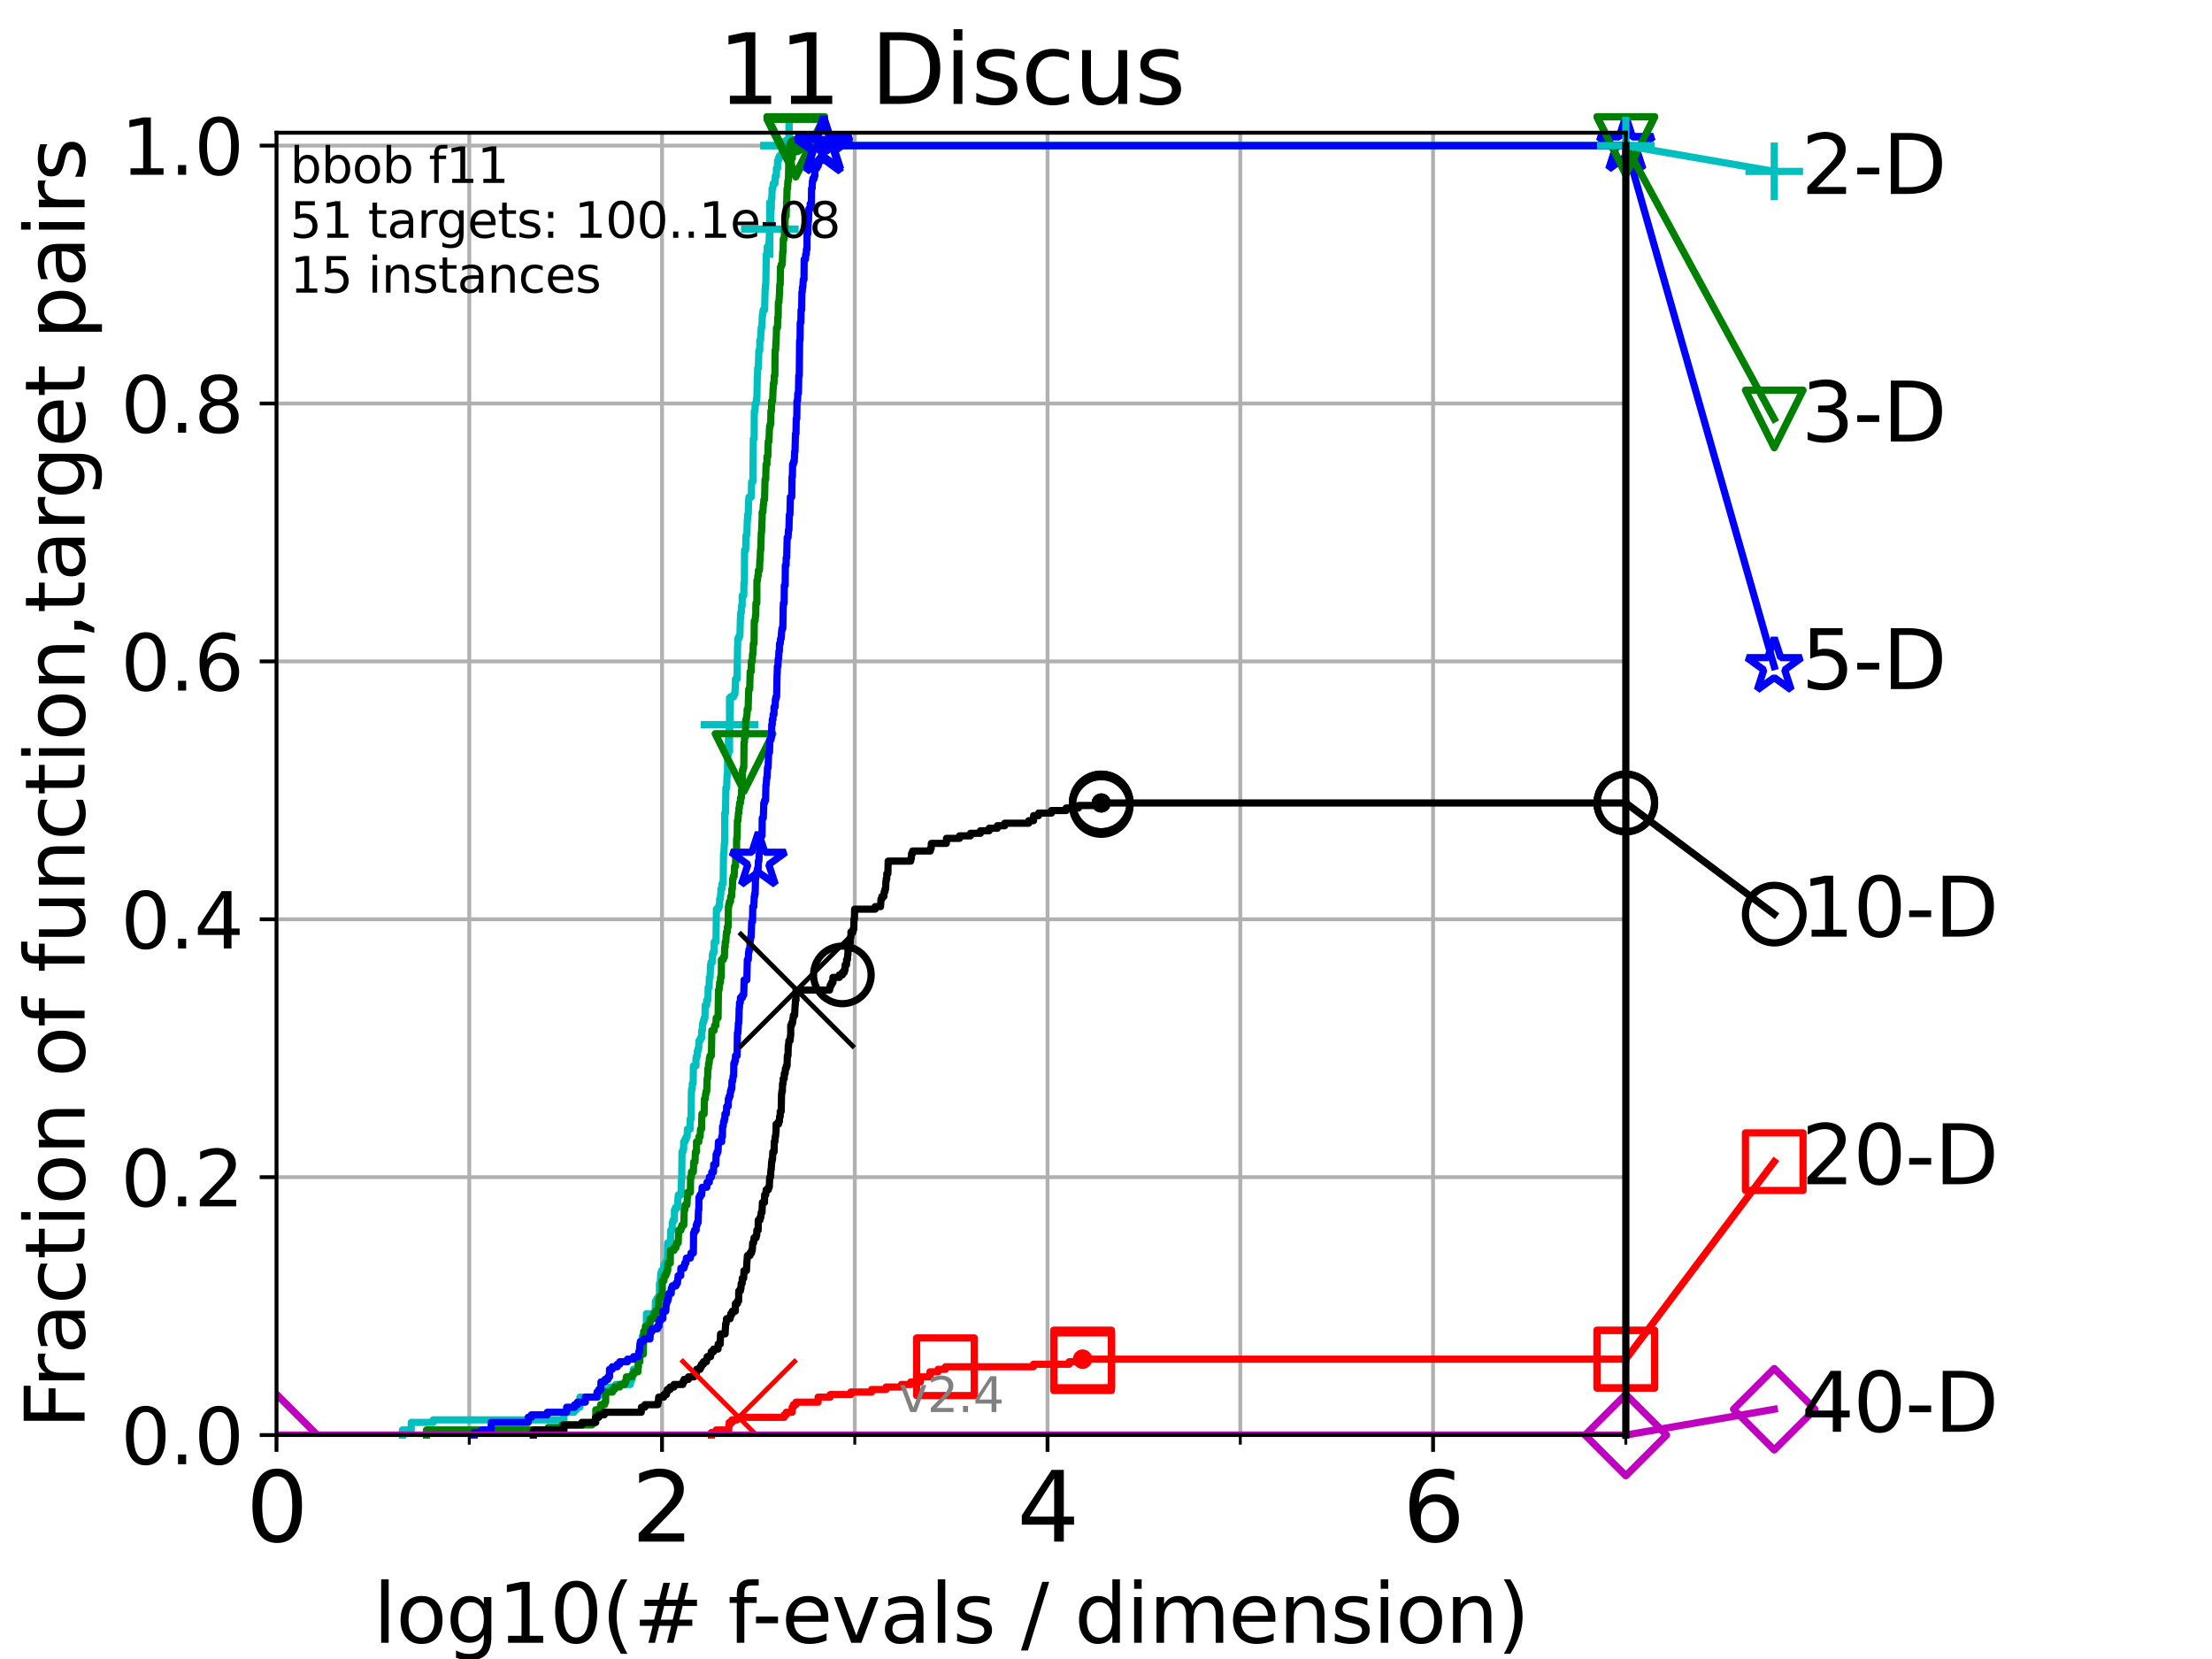 <?xml version="1.0" encoding="utf-8" standalone="no"?>
<!DOCTYPE svg PUBLIC "-//W3C//DTD SVG 1.1//EN"
  "http://www.w3.org/Graphics/SVG/1.1/DTD/svg11.dtd">
<svg height="345.6pt" version="1.1" viewBox="0 0 460.8 345.6" width="460.8pt" xmlns="http://www.w3.org/2000/svg" xmlns:xlink="http://www.w3.org/1999/xlink">
 <defs>
  <style type="text/css">*{stroke-linecap:butt;stroke-linejoin:round;}</style>
 </defs>
 <g id="figure_1">
  <g id="patch_1">
   <path d="M 0 345.6 
L 460.8 345.6 
L 460.8 0 
L 0 0 
z
" style="fill:#ffffff;"/>
  </g>
  <g id="axes_1">
   <g id="patch_2">
    <path d="M 57.6 298.944 
L 338.688 298.944 
L 338.688 27.648 
L 57.6 27.648 
z
" style="fill:#ffffff;"/>
   </g>
   <g id="matplotlib.axis_1">
    <g id="xtick_1">
     <g id="line2d_1">
      <path clip-path="url(#p008934ec1d)" d="M 57.6 298.944 
L 57.6 27.648 
" style="fill:none;stroke:#b0b0b0;stroke-linecap:square;stroke-width:0.8;"/>
     </g>
     <g id="line2d_2">
      <defs>
       <path d="M 0 0 
L 0 3.5 
" id="m72c791062e" style="stroke:#000000;stroke-width:0.8;"/>
      </defs>
      <g>
       <use style="stroke:#000000;stroke-width:0.8;" x="57.6" xlink:href="#m72c791062e" y="298.944"/>
      </g>
     </g>
     <g id="text_1">
      <!-- 0 -->
      <g transform="translate(51.237 321.141)scale(0.2 -0.2)">
       <defs>
        <path d="M 2034 4250 
Q 1547 4250 1301 3770 
Q 1056 3291 1056 2328 
Q 1056 1369 1301 889 
Q 1547 409 2034 409 
Q 2525 409 2770 889 
Q 3016 1369 3016 2328 
Q 3016 3291 2770 3770 
Q 2525 4250 2034 4250 
z
M 2034 4750 
Q 2819 4750 3233 4129 
Q 3647 3509 3647 2328 
Q 3647 1150 3233 529 
Q 2819 -91 2034 -91 
Q 1250 -91 836 529 
Q 422 1150 422 2328 
Q 422 3509 836 4129 
Q 1250 4750 2034 4750 
z
" id="DejaVuSans-30" transform="scale(0.016)"/>
       </defs>
       <use xlink:href="#DejaVuSans-30"/>
      </g>
     </g>
    </g>
    <g id="xtick_2">
     <g id="line2d_3">
      <path clip-path="url(#p008934ec1d)" d="M 137.911 298.944 
L 137.911 27.648 
" style="fill:none;stroke:#b0b0b0;stroke-linecap:square;stroke-width:0.8;"/>
     </g>
     <g id="line2d_4">
      <g>
       <use style="stroke:#000000;stroke-width:0.8;" x="137.911" xlink:href="#m72c791062e" y="298.944"/>
      </g>
     </g>
     <g id="text_2">
      <!-- 2 -->
      <g transform="translate(131.548 321.141)scale(0.2 -0.2)">
       <defs>
        <path d="M 1228 531 
L 3431 531 
L 3431 0 
L 469 0 
L 469 531 
Q 828 903 1448 1529 
Q 2069 2156 2228 2338 
Q 2531 2678 2651 2914 
Q 2772 3150 2772 3378 
Q 2772 3750 2511 3984 
Q 2250 4219 1831 4219 
Q 1534 4219 1204 4116 
Q 875 4013 500 3803 
L 500 4441 
Q 881 4594 1212 4672 
Q 1544 4750 1819 4750 
Q 2544 4750 2975 4387 
Q 3406 4025 3406 3419 
Q 3406 3131 3298 2873 
Q 3191 2616 2906 2266 
Q 2828 2175 2409 1742 
Q 1991 1309 1228 531 
z
" id="DejaVuSans-32" transform="scale(0.016)"/>
       </defs>
       <use xlink:href="#DejaVuSans-32"/>
      </g>
     </g>
    </g>
    <g id="xtick_3">
     <g id="line2d_5">
      <path clip-path="url(#p008934ec1d)" d="M 218.222 298.944 
L 218.222 27.648 
" style="fill:none;stroke:#b0b0b0;stroke-linecap:square;stroke-width:0.8;"/>
     </g>
     <g id="line2d_6">
      <g>
       <use style="stroke:#000000;stroke-width:0.8;" x="218.222" xlink:href="#m72c791062e" y="298.944"/>
      </g>
     </g>
     <g id="text_3">
      <!-- 4 -->
      <g transform="translate(211.859 321.141)scale(0.2 -0.2)">
       <defs>
        <path d="M 2419 4116 
L 825 1625 
L 2419 1625 
L 2419 4116 
z
M 2253 4666 
L 3047 4666 
L 3047 1625 
L 3713 1625 
L 3713 1100 
L 3047 1100 
L 3047 0 
L 2419 0 
L 2419 1100 
L 313 1100 
L 313 1709 
L 2253 4666 
z
" id="DejaVuSans-34" transform="scale(0.016)"/>
       </defs>
       <use xlink:href="#DejaVuSans-34"/>
      </g>
     </g>
    </g>
    <g id="xtick_4">
     <g id="line2d_7">
      <path clip-path="url(#p008934ec1d)" d="M 298.533 298.944 
L 298.533 27.648 
" style="fill:none;stroke:#b0b0b0;stroke-linecap:square;stroke-width:0.8;"/>
     </g>
     <g id="line2d_8">
      <g>
       <use style="stroke:#000000;stroke-width:0.8;" x="298.533" xlink:href="#m72c791062e" y="298.944"/>
      </g>
     </g>
     <g id="text_4">
      <!-- 6 -->
      <g transform="translate(292.17 321.141)scale(0.2 -0.2)">
       <defs>
        <path d="M 2113 2584 
Q 1688 2584 1439 2293 
Q 1191 2003 1191 1497 
Q 1191 994 1439 701 
Q 1688 409 2113 409 
Q 2538 409 2786 701 
Q 3034 994 3034 1497 
Q 3034 2003 2786 2293 
Q 2538 2584 2113 2584 
z
M 3366 4563 
L 3366 3988 
Q 3128 4100 2886 4159 
Q 2644 4219 2406 4219 
Q 1781 4219 1451 3797 
Q 1122 3375 1075 2522 
Q 1259 2794 1537 2939 
Q 1816 3084 2150 3084 
Q 2853 3084 3261 2657 
Q 3669 2231 3669 1497 
Q 3669 778 3244 343 
Q 2819 -91 2113 -91 
Q 1303 -91 875 529 
Q 447 1150 447 2328 
Q 447 3434 972 4092 
Q 1497 4750 2381 4750 
Q 2619 4750 2861 4703 
Q 3103 4656 3366 4563 
z
" id="DejaVuSans-36" transform="scale(0.016)"/>
       </defs>
       <use xlink:href="#DejaVuSans-36"/>
      </g>
     </g>
    </g>
    <g id="xtick_5">
     <g id="line2d_9">
      <path clip-path="url(#p008934ec1d)" d="M 97.755 298.944 
L 97.755 27.648 
" style="fill:none;stroke:#b0b0b0;stroke-linecap:square;stroke-width:0.8;"/>
     </g>
     <g id="line2d_10">
      <defs>
       <path d="M 0 0 
L 0 2 
" id="m7970acd3db" style="stroke:#000000;stroke-width:0.6;"/>
      </defs>
      <g>
       <use style="stroke:#000000;stroke-width:0.6;" x="97.755" xlink:href="#m7970acd3db" y="298.944"/>
      </g>
     </g>
    </g>
    <g id="xtick_6">
     <g id="line2d_11">
      <path clip-path="url(#p008934ec1d)" d="M 178.066 298.944 
L 178.066 27.648 
" style="fill:none;stroke:#b0b0b0;stroke-linecap:square;stroke-width:0.8;"/>
     </g>
     <g id="line2d_12">
      <g>
       <use style="stroke:#000000;stroke-width:0.6;" x="178.066" xlink:href="#m7970acd3db" y="298.944"/>
      </g>
     </g>
    </g>
    <g id="xtick_7">
     <g id="line2d_13">
      <path clip-path="url(#p008934ec1d)" d="M 258.377 298.944 
L 258.377 27.648 
" style="fill:none;stroke:#b0b0b0;stroke-linecap:square;stroke-width:0.8;"/>
     </g>
     <g id="line2d_14">
      <g>
       <use style="stroke:#000000;stroke-width:0.6;" x="258.377" xlink:href="#m7970acd3db" y="298.944"/>
      </g>
     </g>
    </g>
    <g id="xtick_8">
     <g id="line2d_15">
      <path clip-path="url(#p008934ec1d)" d="M 338.688 298.944 
L 338.688 27.648 
" style="fill:none;stroke:#b0b0b0;stroke-linecap:square;stroke-width:0.8;"/>
     </g>
     <g id="line2d_16">
      <g>
       <use style="stroke:#000000;stroke-width:0.6;" x="338.688" xlink:href="#m7970acd3db" y="298.944"/>
      </g>
     </g>
    </g>
    <g id="text_5">
     <!-- log10(# f-evals / dimension) -->
     <g transform="translate(77.764 342.218)scale(0.17 -0.17)">
      <defs>
       <path d="M 603 4863 
L 1178 4863 
L 1178 0 
L 603 0 
L 603 4863 
z
" id="DejaVuSans-6c" transform="scale(0.016)"/>
       <path d="M 1959 3097 
Q 1497 3097 1228 2736 
Q 959 2375 959 1747 
Q 959 1119 1226 758 
Q 1494 397 1959 397 
Q 2419 397 2687 759 
Q 2956 1122 2956 1747 
Q 2956 2369 2687 2733 
Q 2419 3097 1959 3097 
z
M 1959 3584 
Q 2709 3584 3137 3096 
Q 3566 2609 3566 1747 
Q 3566 888 3137 398 
Q 2709 -91 1959 -91 
Q 1206 -91 779 398 
Q 353 888 353 1747 
Q 353 2609 779 3096 
Q 1206 3584 1959 3584 
z
" id="DejaVuSans-6f" transform="scale(0.016)"/>
       <path d="M 2906 1791 
Q 2906 2416 2648 2759 
Q 2391 3103 1925 3103 
Q 1463 3103 1205 2759 
Q 947 2416 947 1791 
Q 947 1169 1205 825 
Q 1463 481 1925 481 
Q 2391 481 2648 825 
Q 2906 1169 2906 1791 
z
M 3481 434 
Q 3481 -459 3084 -895 
Q 2688 -1331 1869 -1331 
Q 1566 -1331 1297 -1286 
Q 1028 -1241 775 -1147 
L 775 -588 
Q 1028 -725 1275 -790 
Q 1522 -856 1778 -856 
Q 2344 -856 2625 -561 
Q 2906 -266 2906 331 
L 2906 616 
Q 2728 306 2450 153 
Q 2172 0 1784 0 
Q 1141 0 747 490 
Q 353 981 353 1791 
Q 353 2603 747 3093 
Q 1141 3584 1784 3584 
Q 2172 3584 2450 3431 
Q 2728 3278 2906 2969 
L 2906 3500 
L 3481 3500 
L 3481 434 
z
" id="DejaVuSans-67" transform="scale(0.016)"/>
       <path d="M 794 531 
L 1825 531 
L 1825 4091 
L 703 3866 
L 703 4441 
L 1819 4666 
L 2450 4666 
L 2450 531 
L 3481 531 
L 3481 0 
L 794 0 
L 794 531 
z
" id="DejaVuSans-31" transform="scale(0.016)"/>
       <path d="M 1984 4856 
Q 1566 4138 1362 3434 
Q 1159 2731 1159 2009 
Q 1159 1288 1364 580 
Q 1569 -128 1984 -844 
L 1484 -844 
Q 1016 -109 783 600 
Q 550 1309 550 2009 
Q 550 2706 781 3412 
Q 1013 4119 1484 4856 
L 1984 4856 
z
" id="DejaVuSans-28" transform="scale(0.016)"/>
       <path d="M 3272 2816 
L 2363 2816 
L 2100 1772 
L 3016 1772 
L 3272 2816 
z
M 2803 4594 
L 2478 3297 
L 3391 3297 
L 3719 4594 
L 4219 4594 
L 3897 3297 
L 4872 3297 
L 4872 2816 
L 3775 2816 
L 3519 1772 
L 4513 1772 
L 4513 1294 
L 3397 1294 
L 3072 0 
L 2572 0 
L 2894 1294 
L 1978 1294 
L 1656 0 
L 1153 0 
L 1478 1294 
L 494 1294 
L 494 1772 
L 1594 1772 
L 1856 2816 
L 850 2816 
L 850 3297 
L 1978 3297 
L 2297 4594 
L 2803 4594 
z
" id="DejaVuSans-23" transform="scale(0.016)"/>
       <path id="DejaVuSans-20" transform="scale(0.016)"/>
       <path d="M 2375 4863 
L 2375 4384 
L 1825 4384 
Q 1516 4384 1395 4259 
Q 1275 4134 1275 3809 
L 1275 3500 
L 2222 3500 
L 2222 3053 
L 1275 3053 
L 1275 0 
L 697 0 
L 697 3053 
L 147 3053 
L 147 3500 
L 697 3500 
L 697 3744 
Q 697 4328 969 4595 
Q 1241 4863 1831 4863 
L 2375 4863 
z
" id="DejaVuSans-66" transform="scale(0.016)"/>
       <path d="M 313 2009 
L 1997 2009 
L 1997 1497 
L 313 1497 
L 313 2009 
z
" id="DejaVuSans-2d" transform="scale(0.016)"/>
       <path d="M 3597 1894 
L 3597 1613 
L 953 1613 
Q 991 1019 1311 708 
Q 1631 397 2203 397 
Q 2534 397 2845 478 
Q 3156 559 3463 722 
L 3463 178 
Q 3153 47 2828 -22 
Q 2503 -91 2169 -91 
Q 1331 -91 842 396 
Q 353 884 353 1716 
Q 353 2575 817 3079 
Q 1281 3584 2069 3584 
Q 2775 3584 3186 3129 
Q 3597 2675 3597 1894 
z
M 3022 2063 
Q 3016 2534 2758 2815 
Q 2500 3097 2075 3097 
Q 1594 3097 1305 2825 
Q 1016 2553 972 2059 
L 3022 2063 
z
" id="DejaVuSans-65" transform="scale(0.016)"/>
       <path d="M 191 3500 
L 800 3500 
L 1894 563 
L 2988 3500 
L 3597 3500 
L 2284 0 
L 1503 0 
L 191 3500 
z
" id="DejaVuSans-76" transform="scale(0.016)"/>
       <path d="M 2194 1759 
Q 1497 1759 1228 1600 
Q 959 1441 959 1056 
Q 959 750 1161 570 
Q 1363 391 1709 391 
Q 2188 391 2477 730 
Q 2766 1069 2766 1631 
L 2766 1759 
L 2194 1759 
z
M 3341 1997 
L 3341 0 
L 2766 0 
L 2766 531 
Q 2569 213 2275 61 
Q 1981 -91 1556 -91 
Q 1019 -91 701 211 
Q 384 513 384 1019 
Q 384 1609 779 1909 
Q 1175 2209 1959 2209 
L 2766 2209 
L 2766 2266 
Q 2766 2663 2505 2880 
Q 2244 3097 1772 3097 
Q 1472 3097 1187 3025 
Q 903 2953 641 2809 
L 641 3341 
Q 956 3463 1253 3523 
Q 1550 3584 1831 3584 
Q 2591 3584 2966 3190 
Q 3341 2797 3341 1997 
z
" id="DejaVuSans-61" transform="scale(0.016)"/>
       <path d="M 2834 3397 
L 2834 2853 
Q 2591 2978 2328 3040 
Q 2066 3103 1784 3103 
Q 1356 3103 1142 2972 
Q 928 2841 928 2578 
Q 928 2378 1081 2264 
Q 1234 2150 1697 2047 
L 1894 2003 
Q 2506 1872 2764 1633 
Q 3022 1394 3022 966 
Q 3022 478 2636 193 
Q 2250 -91 1575 -91 
Q 1294 -91 989 -36 
Q 684 19 347 128 
L 347 722 
Q 666 556 975 473 
Q 1284 391 1588 391 
Q 1994 391 2212 530 
Q 2431 669 2431 922 
Q 2431 1156 2273 1281 
Q 2116 1406 1581 1522 
L 1381 1569 
Q 847 1681 609 1914 
Q 372 2147 372 2553 
Q 372 3047 722 3315 
Q 1072 3584 1716 3584 
Q 2034 3584 2315 3537 
Q 2597 3491 2834 3397 
z
" id="DejaVuSans-73" transform="scale(0.016)"/>
       <path d="M 1625 4666 
L 2156 4666 
L 531 -594 
L 0 -594 
L 1625 4666 
z
" id="DejaVuSans-2f" transform="scale(0.016)"/>
       <path d="M 2906 2969 
L 2906 4863 
L 3481 4863 
L 3481 0 
L 2906 0 
L 2906 525 
Q 2725 213 2448 61 
Q 2172 -91 1784 -91 
Q 1150 -91 751 415 
Q 353 922 353 1747 
Q 353 2572 751 3078 
Q 1150 3584 1784 3584 
Q 2172 3584 2448 3432 
Q 2725 3281 2906 2969 
z
M 947 1747 
Q 947 1113 1208 752 
Q 1469 391 1925 391 
Q 2381 391 2643 752 
Q 2906 1113 2906 1747 
Q 2906 2381 2643 2742 
Q 2381 3103 1925 3103 
Q 1469 3103 1208 2742 
Q 947 2381 947 1747 
z
" id="DejaVuSans-64" transform="scale(0.016)"/>
       <path d="M 603 3500 
L 1178 3500 
L 1178 0 
L 603 0 
L 603 3500 
z
M 603 4863 
L 1178 4863 
L 1178 4134 
L 603 4134 
L 603 4863 
z
" id="DejaVuSans-69" transform="scale(0.016)"/>
       <path d="M 3328 2828 
Q 3544 3216 3844 3400 
Q 4144 3584 4550 3584 
Q 5097 3584 5394 3201 
Q 5691 2819 5691 2113 
L 5691 0 
L 5113 0 
L 5113 2094 
Q 5113 2597 4934 2840 
Q 4756 3084 4391 3084 
Q 3944 3084 3684 2787 
Q 3425 2491 3425 1978 
L 3425 0 
L 2847 0 
L 2847 2094 
Q 2847 2600 2669 2842 
Q 2491 3084 2119 3084 
Q 1678 3084 1418 2786 
Q 1159 2488 1159 1978 
L 1159 0 
L 581 0 
L 581 3500 
L 1159 3500 
L 1159 2956 
Q 1356 3278 1631 3431 
Q 1906 3584 2284 3584 
Q 2666 3584 2933 3390 
Q 3200 3197 3328 2828 
z
" id="DejaVuSans-6d" transform="scale(0.016)"/>
       <path d="M 3513 2113 
L 3513 0 
L 2938 0 
L 2938 2094 
Q 2938 2591 2744 2837 
Q 2550 3084 2163 3084 
Q 1697 3084 1428 2787 
Q 1159 2491 1159 1978 
L 1159 0 
L 581 0 
L 581 3500 
L 1159 3500 
L 1159 2956 
Q 1366 3272 1645 3428 
Q 1925 3584 2291 3584 
Q 2894 3584 3203 3211 
Q 3513 2838 3513 2113 
z
" id="DejaVuSans-6e" transform="scale(0.016)"/>
       <path d="M 513 4856 
L 1013 4856 
Q 1481 4119 1714 3412 
Q 1947 2706 1947 2009 
Q 1947 1309 1714 600 
Q 1481 -109 1013 -844 
L 513 -844 
Q 928 -128 1133 580 
Q 1338 1288 1338 2009 
Q 1338 2731 1133 3434 
Q 928 4138 513 4856 
z
" id="DejaVuSans-29" transform="scale(0.016)"/>
      </defs>
      <use xlink:href="#DejaVuSans-6c"/>
      <use x="27.783" xlink:href="#DejaVuSans-6f"/>
      <use x="88.965" xlink:href="#DejaVuSans-67"/>
      <use x="152.441" xlink:href="#DejaVuSans-31"/>
      <use x="216.064" xlink:href="#DejaVuSans-30"/>
      <use x="279.688" xlink:href="#DejaVuSans-28"/>
      <use x="318.701" xlink:href="#DejaVuSans-23"/>
      <use x="402.49" xlink:href="#DejaVuSans-20"/>
      <use x="434.277" xlink:href="#DejaVuSans-66"/>
      <use x="463.982" xlink:href="#DejaVuSans-2d"/>
      <use x="500.066" xlink:href="#DejaVuSans-65"/>
      <use x="561.59" xlink:href="#DejaVuSans-76"/>
      <use x="620.77" xlink:href="#DejaVuSans-61"/>
      <use x="682.049" xlink:href="#DejaVuSans-6c"/>
      <use x="709.832" xlink:href="#DejaVuSans-73"/>
      <use x="761.932" xlink:href="#DejaVuSans-20"/>
      <use x="793.719" xlink:href="#DejaVuSans-2f"/>
      <use x="827.41" xlink:href="#DejaVuSans-20"/>
      <use x="859.197" xlink:href="#DejaVuSans-64"/>
      <use x="922.674" xlink:href="#DejaVuSans-69"/>
      <use x="950.457" xlink:href="#DejaVuSans-6d"/>
      <use x="1047.869" xlink:href="#DejaVuSans-65"/>
      <use x="1109.393" xlink:href="#DejaVuSans-6e"/>
      <use x="1172.771" xlink:href="#DejaVuSans-73"/>
      <use x="1224.871" xlink:href="#DejaVuSans-69"/>
      <use x="1252.654" xlink:href="#DejaVuSans-6f"/>
      <use x="1313.836" xlink:href="#DejaVuSans-6e"/>
      <use x="1377.215" xlink:href="#DejaVuSans-29"/>
     </g>
    </g>
   </g>
   <g id="matplotlib.axis_2">
    <g id="ytick_1">
     <g id="line2d_17">
      <path clip-path="url(#p008934ec1d)" d="M 57.6 298.944 
L 338.688 298.944 
" style="fill:none;stroke:#b0b0b0;stroke-linecap:square;stroke-width:0.8;"/>
     </g>
     <g id="line2d_18">
      <defs>
       <path d="M 0 0 
L -3.5 0 
" id="mc255104a3b" style="stroke:#000000;stroke-width:0.8;"/>
      </defs>
      <g>
       <use style="stroke:#000000;stroke-width:0.8;" x="57.6" xlink:href="#mc255104a3b" y="298.944"/>
      </g>
     </g>
     <g id="text_6">
      <!-- 0.0 -->
      <g transform="translate(25.155 305.023)scale(0.16 -0.16)">
       <defs>
        <path d="M 684 794 
L 1344 794 
L 1344 0 
L 684 0 
L 684 794 
z
" id="DejaVuSans-2e" transform="scale(0.016)"/>
       </defs>
       <use xlink:href="#DejaVuSans-30"/>
       <use x="63.623" xlink:href="#DejaVuSans-2e"/>
       <use x="95.41" xlink:href="#DejaVuSans-30"/>
      </g>
     </g>
    </g>
    <g id="ytick_2">
     <g id="line2d_19">
      <path clip-path="url(#p008934ec1d)" d="M 57.6 245.222 
L 338.688 245.222 
" style="fill:none;stroke:#b0b0b0;stroke-linecap:square;stroke-width:0.8;"/>
     </g>
     <g id="line2d_20">
      <g>
       <use style="stroke:#000000;stroke-width:0.8;" x="57.6" xlink:href="#mc255104a3b" y="245.222"/>
      </g>
     </g>
     <g id="text_7">
      <!-- 0.2 -->
      <g transform="translate(25.155 251.301)scale(0.16 -0.16)">
       <use xlink:href="#DejaVuSans-30"/>
       <use x="63.623" xlink:href="#DejaVuSans-2e"/>
       <use x="95.41" xlink:href="#DejaVuSans-32"/>
      </g>
     </g>
    </g>
    <g id="ytick_3">
     <g id="line2d_21">
      <path clip-path="url(#p008934ec1d)" d="M 57.6 191.5 
L 338.688 191.5 
" style="fill:none;stroke:#b0b0b0;stroke-linecap:square;stroke-width:0.8;"/>
     </g>
     <g id="line2d_22">
      <g>
       <use style="stroke:#000000;stroke-width:0.8;" x="57.6" xlink:href="#mc255104a3b" y="191.5"/>
      </g>
     </g>
     <g id="text_8">
      <!-- 0.4 -->
      <g transform="translate(25.155 197.579)scale(0.16 -0.16)">
       <use xlink:href="#DejaVuSans-30"/>
       <use x="63.623" xlink:href="#DejaVuSans-2e"/>
       <use x="95.41" xlink:href="#DejaVuSans-34"/>
      </g>
     </g>
    </g>
    <g id="ytick_4">
     <g id="line2d_23">
      <path clip-path="url(#p008934ec1d)" d="M 57.6 137.778 
L 338.688 137.778 
" style="fill:none;stroke:#b0b0b0;stroke-linecap:square;stroke-width:0.8;"/>
     </g>
     <g id="line2d_24">
      <g>
       <use style="stroke:#000000;stroke-width:0.8;" x="57.6" xlink:href="#mc255104a3b" y="137.778"/>
      </g>
     </g>
     <g id="text_9">
      <!-- 0.6 -->
      <g transform="translate(25.155 143.857)scale(0.16 -0.16)">
       <use xlink:href="#DejaVuSans-30"/>
       <use x="63.623" xlink:href="#DejaVuSans-2e"/>
       <use x="95.41" xlink:href="#DejaVuSans-36"/>
      </g>
     </g>
    </g>
    <g id="ytick_5">
     <g id="line2d_25">
      <path clip-path="url(#p008934ec1d)" d="M 57.6 84.056 
L 338.688 84.056 
" style="fill:none;stroke:#b0b0b0;stroke-linecap:square;stroke-width:0.8;"/>
     </g>
     <g id="line2d_26">
      <g>
       <use style="stroke:#000000;stroke-width:0.8;" x="57.6" xlink:href="#mc255104a3b" y="84.056"/>
      </g>
     </g>
     <g id="text_10">
      <!-- 0.8 -->
      <g transform="translate(25.155 90.135)scale(0.16 -0.16)">
       <defs>
        <path d="M 2034 2216 
Q 1584 2216 1326 1975 
Q 1069 1734 1069 1313 
Q 1069 891 1326 650 
Q 1584 409 2034 409 
Q 2484 409 2743 651 
Q 3003 894 3003 1313 
Q 3003 1734 2745 1975 
Q 2488 2216 2034 2216 
z
M 1403 2484 
Q 997 2584 770 2862 
Q 544 3141 544 3541 
Q 544 4100 942 4425 
Q 1341 4750 2034 4750 
Q 2731 4750 3128 4425 
Q 3525 4100 3525 3541 
Q 3525 3141 3298 2862 
Q 3072 2584 2669 2484 
Q 3125 2378 3379 2068 
Q 3634 1759 3634 1313 
Q 3634 634 3220 271 
Q 2806 -91 2034 -91 
Q 1263 -91 848 271 
Q 434 634 434 1313 
Q 434 1759 690 2068 
Q 947 2378 1403 2484 
z
M 1172 3481 
Q 1172 3119 1398 2916 
Q 1625 2713 2034 2713 
Q 2441 2713 2670 2916 
Q 2900 3119 2900 3481 
Q 2900 3844 2670 4047 
Q 2441 4250 2034 4250 
Q 1625 4250 1398 4047 
Q 1172 3844 1172 3481 
z
" id="DejaVuSans-38" transform="scale(0.016)"/>
       </defs>
       <use xlink:href="#DejaVuSans-30"/>
       <use x="63.623" xlink:href="#DejaVuSans-2e"/>
       <use x="95.41" xlink:href="#DejaVuSans-38"/>
      </g>
     </g>
    </g>
    <g id="ytick_6">
     <g id="line2d_27">
      <path clip-path="url(#p008934ec1d)" d="M 57.6 30.334 
L 338.688 30.334 
" style="fill:none;stroke:#b0b0b0;stroke-linecap:square;stroke-width:0.8;"/>
     </g>
     <g id="line2d_28">
      <g>
       <use style="stroke:#000000;stroke-width:0.8;" x="57.6" xlink:href="#mc255104a3b" y="30.334"/>
      </g>
     </g>
     <g id="text_11">
      <!-- 1.0 -->
      <g transform="translate(25.155 36.413)scale(0.16 -0.16)">
       <use xlink:href="#DejaVuSans-31"/>
       <use x="63.623" xlink:href="#DejaVuSans-2e"/>
       <use x="95.41" xlink:href="#DejaVuSans-30"/>
      </g>
     </g>
    </g>
    <g id="text_12">
     <!-- Fraction of function,target pairs -->
     <g transform="translate(17.62 297.681)rotate(-90)scale(0.17 -0.17)">
      <defs>
       <path d="M 628 4666 
L 3309 4666 
L 3309 4134 
L 1259 4134 
L 1259 2759 
L 3109 2759 
L 3109 2228 
L 1259 2228 
L 1259 0 
L 628 0 
L 628 4666 
z
" id="DejaVuSans-46" transform="scale(0.016)"/>
       <path d="M 2631 2963 
Q 2534 3019 2420 3045 
Q 2306 3072 2169 3072 
Q 1681 3072 1420 2755 
Q 1159 2438 1159 1844 
L 1159 0 
L 581 0 
L 581 3500 
L 1159 3500 
L 1159 2956 
Q 1341 3275 1631 3429 
Q 1922 3584 2338 3584 
Q 2397 3584 2469 3576 
Q 2541 3569 2628 3553 
L 2631 2963 
z
" id="DejaVuSans-72" transform="scale(0.016)"/>
       <path d="M 3122 3366 
L 3122 2828 
Q 2878 2963 2633 3030 
Q 2388 3097 2138 3097 
Q 1578 3097 1268 2742 
Q 959 2388 959 1747 
Q 959 1106 1268 751 
Q 1578 397 2138 397 
Q 2388 397 2633 464 
Q 2878 531 3122 666 
L 3122 134 
Q 2881 22 2623 -34 
Q 2366 -91 2075 -91 
Q 1284 -91 818 406 
Q 353 903 353 1747 
Q 353 2603 823 3093 
Q 1294 3584 2113 3584 
Q 2378 3584 2631 3529 
Q 2884 3475 3122 3366 
z
" id="DejaVuSans-63" transform="scale(0.016)"/>
       <path d="M 1172 4494 
L 1172 3500 
L 2356 3500 
L 2356 3053 
L 1172 3053 
L 1172 1153 
Q 1172 725 1289 603 
Q 1406 481 1766 481 
L 2356 481 
L 2356 0 
L 1766 0 
Q 1100 0 847 248 
Q 594 497 594 1153 
L 594 3053 
L 172 3053 
L 172 3500 
L 594 3500 
L 594 4494 
L 1172 4494 
z
" id="DejaVuSans-74" transform="scale(0.016)"/>
       <path d="M 544 1381 
L 544 3500 
L 1119 3500 
L 1119 1403 
Q 1119 906 1312 657 
Q 1506 409 1894 409 
Q 2359 409 2629 706 
Q 2900 1003 2900 1516 
L 2900 3500 
L 3475 3500 
L 3475 0 
L 2900 0 
L 2900 538 
Q 2691 219 2414 64 
Q 2138 -91 1772 -91 
Q 1169 -91 856 284 
Q 544 659 544 1381 
z
M 1991 3584 
L 1991 3584 
z
" id="DejaVuSans-75" transform="scale(0.016)"/>
       <path d="M 750 794 
L 1409 794 
L 1409 256 
L 897 -744 
L 494 -744 
L 750 256 
L 750 794 
z
" id="DejaVuSans-2c" transform="scale(0.016)"/>
       <path d="M 1159 525 
L 1159 -1331 
L 581 -1331 
L 581 3500 
L 1159 3500 
L 1159 2969 
Q 1341 3281 1617 3432 
Q 1894 3584 2278 3584 
Q 2916 3584 3314 3078 
Q 3713 2572 3713 1747 
Q 3713 922 3314 415 
Q 2916 -91 2278 -91 
Q 1894 -91 1617 61 
Q 1341 213 1159 525 
z
M 3116 1747 
Q 3116 2381 2855 2742 
Q 2594 3103 2138 3103 
Q 1681 3103 1420 2742 
Q 1159 2381 1159 1747 
Q 1159 1113 1420 752 
Q 1681 391 2138 391 
Q 2594 391 2855 752 
Q 3116 1113 3116 1747 
z
" id="DejaVuSans-70" transform="scale(0.016)"/>
      </defs>
      <use xlink:href="#DejaVuSans-46"/>
      <use x="50.27" xlink:href="#DejaVuSans-72"/>
      <use x="91.383" xlink:href="#DejaVuSans-61"/>
      <use x="152.662" xlink:href="#DejaVuSans-63"/>
      <use x="207.643" xlink:href="#DejaVuSans-74"/>
      <use x="246.852" xlink:href="#DejaVuSans-69"/>
      <use x="274.635" xlink:href="#DejaVuSans-6f"/>
      <use x="335.816" xlink:href="#DejaVuSans-6e"/>
      <use x="399.195" xlink:href="#DejaVuSans-20"/>
      <use x="430.982" xlink:href="#DejaVuSans-6f"/>
      <use x="492.164" xlink:href="#DejaVuSans-66"/>
      <use x="527.369" xlink:href="#DejaVuSans-20"/>
      <use x="559.156" xlink:href="#DejaVuSans-66"/>
      <use x="594.361" xlink:href="#DejaVuSans-75"/>
      <use x="657.74" xlink:href="#DejaVuSans-6e"/>
      <use x="721.119" xlink:href="#DejaVuSans-63"/>
      <use x="776.1" xlink:href="#DejaVuSans-74"/>
      <use x="815.309" xlink:href="#DejaVuSans-69"/>
      <use x="843.092" xlink:href="#DejaVuSans-6f"/>
      <use x="904.273" xlink:href="#DejaVuSans-6e"/>
      <use x="967.652" xlink:href="#DejaVuSans-2c"/>
      <use x="999.439" xlink:href="#DejaVuSans-74"/>
      <use x="1038.648" xlink:href="#DejaVuSans-61"/>
      <use x="1099.928" xlink:href="#DejaVuSans-72"/>
      <use x="1139.291" xlink:href="#DejaVuSans-67"/>
      <use x="1202.768" xlink:href="#DejaVuSans-65"/>
      <use x="1264.291" xlink:href="#DejaVuSans-74"/>
      <use x="1303.5" xlink:href="#DejaVuSans-20"/>
      <use x="1335.287" xlink:href="#DejaVuSans-70"/>
      <use x="1398.764" xlink:href="#DejaVuSans-61"/>
      <use x="1460.043" xlink:href="#DejaVuSans-69"/>
      <use x="1487.826" xlink:href="#DejaVuSans-72"/>
      <use x="1528.939" xlink:href="#DejaVuSans-73"/>
     </g>
    </g>
   </g>
   <g id="line2d_29">
    <defs>
     <path d="M 0 1.5 
C 0.398 1.5 0.779 1.342 1.061 1.061 
C 1.342 0.779 1.5 0.398 1.5 0 
C 1.5 -0.398 1.342 -0.779 1.061 -1.061 
C 0.779 -1.342 0.398 -1.5 0 -1.5 
C -0.398 -1.5 -0.779 -1.342 -1.061 -1.061 
C -1.342 -0.779 -1.5 -0.398 -1.5 0 
C -1.5 0.398 -1.342 0.779 -1.061 1.061 
C -0.779 1.342 -0.398 1.5 0 1.5 
z
" id="m716341d86d" style="stroke:#00bfbf;"/>
    </defs>
    <g>
     <use style="fill:#00bfbf;stroke:#00bfbf;" x="164.391" xlink:href="#m716341d86d" y="30.334"/>
     <use style="fill:#00bfbf;stroke:#00bfbf;" x="164.391" xlink:href="#m716341d86d" y="30.334"/>
    </g>
   </g>
   <g id="line2d_30">
    <path d="M 83.83 298.944 
L 83.83 297.891 
L 85.667 297.891 
L 85.667 296.311 
L 90.243 296.311 
L 90.243 295.784 
L 117.486 295.784 
L 117.486 294.204 
L 119.603 294.204 
L 119.603 293.677 
L 120.094 293.677 
L 120.094 293.15 
L 120.806 293.15 
L 120.806 291.044 
L 124.557 291.044 
L 124.557 290.517 
L 126.168 290.517 
L 126.168 289.464 
L 127.165 289.464 
L 127.165 288.937 
L 128.26 288.937 
L 128.26 288.41 
L 131.313 288.41 
L 131.313 287.884 
L 131.44 287.884 
L 131.44 287.357 
L 131.691 287.357 
L 131.691 286.304 
L 131.938 286.304 
L 131.938 285.25 
L 132.777 285.25 
L 132.777 284.723 
L 133.01 284.723 
L 133.01 283.67 
L 133.239 283.67 
L 133.239 280.51 
L 133.353 280.51 
L 133.353 279.983 
L 133.466 279.983 
L 133.466 279.457 
L 133.8 279.457 
L 133.8 278.403 
L 134.45 278.403 
L 134.556 276.296 
L 134.661 276.296 
L 134.661 273.663 
L 136.457 273.663 
L 136.551 271.03 
L 136.832 271.03 
L 136.832 270.503 
L 137.199 270.503 
L 137.199 269.976 
L 137.38 269.976 
L 137.38 267.343 
L 137.559 267.343 
L 137.647 265.236 
L 137.823 265.236 
L 137.823 264.709 
L 138.256 264.709 
L 138.256 263.656 
L 138.511 263.656 
L 138.511 263.129 
L 138.845 263.129 
L 138.845 262.603 
L 139.009 262.603 
L 139.091 258.916 
L 139.652 258.916 
L 139.731 256.282 
L 140.042 256.282 
L 140.042 254.702 
L 140.196 254.702 
L 140.196 254.176 
L 140.499 254.176 
L 140.499 252.069 
L 140.723 252.069 
L 140.723 251.542 
L 141.163 251.542 
L 141.235 249.436 
L 141.307 249.436 
L 141.307 248.909 
L 141.872 248.909 
L 141.941 245.749 
L 142.01 245.749 
L 142.079 239.955 
L 142.284 239.955 
L 142.284 239.428 
L 142.419 239.428 
L 142.419 237.848 
L 142.686 237.848 
L 142.686 237.322 
L 142.95 237.322 
L 142.95 236.795 
L 143.144 236.795 
L 143.209 235.215 
L 143.779 235.215 
L 143.779 233.108 
L 143.965 233.108 
L 144.026 227.315 
L 144.087 227.315 
L 144.087 226.788 
L 144.209 226.788 
L 144.209 225.735 
L 144.391 225.735 
L 144.451 222.048 
L 144.982 222.048 
L 144.982 220.468 
L 145.098 220.468 
L 145.098 219.941 
L 145.27 219.941 
L 145.27 218.888 
L 145.441 218.888 
L 145.441 218.361 
L 145.554 218.361 
L 145.61 216.781 
L 145.888 216.781 
L 145.888 216.254 
L 146.162 216.254 
L 146.162 214.674 
L 146.324 214.674 
L 146.378 213.094 
L 146.538 213.094 
L 146.538 212.567 
L 146.697 212.567 
L 146.697 212.041 
L 146.854 212.041 
L 146.906 209.407 
L 147.216 209.407 
L 147.216 208.354 
L 147.47 208.354 
L 147.52 205.721 
L 147.72 205.721 
L 147.77 203.614 
L 147.918 203.614 
L 148.015 200.98 
L 148.113 200.98 
L 148.113 200.454 
L 148.402 200.454 
L 148.402 198.874 
L 148.545 198.874 
L 148.545 198.347 
L 148.78 198.347 
L 148.78 196.24 
L 149.15 196.24 
L 149.241 189.393 
L 149.647 189.393 
L 149.647 188.867 
L 149.868 188.867 
L 149.911 187.287 
L 150.042 187.287 
L 150.129 186.233 
L 150.172 186.233 
L 150.172 185.18 
L 150.387 185.18 
L 150.387 184.126 
L 150.641 184.126 
L 150.725 177.806 
L 150.808 177.806 
L 150.891 175.699 
L 150.974 175.699 
L 150.974 169.379 
L 151.138 169.379 
L 151.219 164.112 
L 151.381 164.112 
L 151.462 161.479 
L 151.542 161.479 
L 151.582 157.265 
L 151.701 157.265 
L 151.74 154.105 
L 151.819 154.105 
L 151.819 153.052 
L 151.975 153.052 
L 151.975 150.945 
L 152.092 150.945 
L 152.169 145.152 
L 152.848 145.152 
L 152.848 144.625 
L 153.106 144.625 
L 153.215 141.465 
L 153.538 141.465 
L 153.644 134.618 
L 153.68 134.618 
L 153.68 133.038 
L 153.925 133.038 
L 153.925 132.511 
L 154.133 132.511 
L 154.236 128.824 
L 154.27 128.824 
L 154.27 127.771 
L 154.406 127.771 
L 154.473 126.191 
L 154.608 126.191 
L 154.608 124.084 
L 154.939 124.084 
L 154.972 121.451 
L 155.07 121.451 
L 155.103 114.604 
L 155.329 114.604 
L 155.425 111.444 
L 155.584 111.444 
L 155.679 108.284 
L 155.742 108.284 
L 155.742 107.23 
L 155.867 107.23 
L 155.96 104.07 
L 156.022 104.07 
L 156.022 103.543 
L 156.509 103.543 
L 156.569 100.383 
L 156.836 100.383 
L 156.924 91.43 
L 157.099 91.43 
L 157.128 85.636 
L 157.272 85.636 
L 157.33 84.056 
L 157.557 84.056 
L 157.585 83.003 
L 157.67 83.003 
L 157.754 78.789 
L 157.782 78.789 
L 157.837 76.682 
L 157.976 76.682 
L 158.086 72.996 
L 158.277 72.996 
L 158.277 70.889 
L 158.439 70.889 
L 158.546 68.782 
L 158.573 68.782 
L 158.573 68.255 
L 158.706 68.255 
L 158.811 65.622 
L 158.89 65.622 
L 158.968 64.569 
L 159.278 64.569 
L 159.38 60.355 
L 159.406 60.355 
L 159.457 59.302 
L 159.532 59.302 
L 159.633 52.982 
L 159.783 52.982 
L 159.833 51.402 
L 160.103 51.402 
L 160.201 50.348 
L 160.225 50.348 
L 160.298 48.241 
L 160.37 48.241 
L 160.466 46.661 
L 160.514 46.661 
L 160.609 43.501 
L 160.68 43.501 
L 160.68 41.395 
L 160.798 41.395 
L 160.845 39.288 
L 160.985 39.288 
L 161.077 38.234 
L 161.443 38.234 
L 161.511 36.654 
L 161.735 36.654 
L 161.735 35.074 
L 161.977 35.074 
L 161.977 33.494 
L 162.152 33.494 
L 162.152 32.968 
L 162.389 32.968 
L 162.389 32.441 
L 162.938 32.441 
L 162.938 31.387 
L 164.391 31.387 
L 164.391 30.334 
L 338.688 30.334 
L 338.688 30.334 
" style="fill:none;stroke:#00bfbf;stroke-linecap:square;stroke-width:1.5;"/>
   </g>
   <g id="line2d_31">
    <defs>
     <path d="M -6 0 
L 6 0 
M 0 6 
L 0 -6 
" id="m892d3afb19" style="stroke:#00bfbf;stroke-width:1.5;"/>
    </defs>
    <g>
     <use style="fill-opacity:0;stroke:#00bfbf;stroke-width:1.5;" x="151.975" xlink:href="#m892d3afb19" y="150.945"/>
     <use style="fill-opacity:0;stroke:#00bfbf;stroke-width:1.5;" x="160.37" xlink:href="#m892d3afb19" y="47.715"/>
     <use style="fill-opacity:0;stroke:#00bfbf;stroke-width:1.5;" x="164.391" xlink:href="#m892d3afb19" y="30.334"/>
     <use style="fill-opacity:0;stroke:#00bfbf;stroke-width:1.5;" x="164.391" xlink:href="#m892d3afb19" y="30.334"/>
     <use style="fill-opacity:0;stroke:#00bfbf;stroke-width:1.5;" x="338.688" xlink:href="#m892d3afb19" y="30.334"/>
    </g>
   </g>
   <g id="line2d_32">
    <path style="fill:none;stroke:#00bfbf;stroke-linecap:square;stroke-width:1.5;"/>
    <g/>
   </g>
   <g id="line2d_33">
    <defs>
     <path d="M 0 1.5 
C 0.398 1.5 0.779 1.342 1.061 1.061 
C 1.342 0.779 1.5 0.398 1.5 0 
C 1.5 -0.398 1.342 -0.779 1.061 -1.061 
C 0.779 -1.342 0.398 -1.5 0 -1.5 
C -0.398 -1.5 -0.779 -1.342 -1.061 -1.061 
C -1.342 -0.779 -1.5 -0.398 -1.5 0 
C -1.5 0.398 -1.342 0.779 -1.061 1.061 
C -0.779 1.342 -0.398 1.5 0 1.5 
z
" id="m91e24d8847" style="stroke:#008000;"/>
    </defs>
    <g>
     <use style="fill:#008000;stroke:#008000;" x="165.78" xlink:href="#m91e24d8847" y="30.334"/>
     <use style="fill:#008000;stroke:#008000;" x="165.78" xlink:href="#m91e24d8847" y="30.334"/>
    </g>
   </g>
   <g id="line2d_34">
    <path d="M 88.847 298.944 
L 88.847 297.891 
L 114.194 297.891 
L 114.194 297.364 
L 117.107 297.364 
L 117.107 296.837 
L 123.327 296.837 
L 123.327 296.311 
L 124.114 296.311 
L 124.114 293.677 
L 125.111 293.677 
L 125.111 292.624 
L 125.939 292.624 
L 125.939 292.097 
L 126.168 292.097 
L 126.168 289.99 
L 127.59 289.99 
L 127.59 289.464 
L 128.006 289.464 
L 128.006 288.937 
L 129.099 288.937 
L 129.099 288.41 
L 130.128 288.41 
L 130.128 287.884 
L 130.398 287.884 
L 130.488 286.83 
L 131.691 286.83 
L 131.691 286.304 
L 132.02 286.304 
L 132.02 285.777 
L 132.894 285.777 
L 132.971 283.67 
L 133.277 283.67 
L 133.353 282.09 
L 134.019 282.09 
L 134.092 277.35 
L 134.45 277.35 
L 134.45 276.296 
L 135.145 276.296 
L 135.145 275.77 
L 135.415 275.77 
L 135.415 274.716 
L 136.138 274.716 
L 136.202 273.663 
L 136.583 273.663 
L 136.583 273.136 
L 137.077 273.136 
L 137.077 272.61 
L 137.199 272.61 
L 137.259 270.503 
L 137.499 270.503 
L 137.499 269.976 
L 137.969 269.976 
L 137.969 266.816 
L 138.313 266.816 
L 138.37 265.763 
L 138.706 265.763 
L 138.706 265.236 
L 138.927 265.236 
L 138.927 264.709 
L 139.091 264.709 
L 139.145 263.129 
L 139.626 263.129 
L 139.678 260.496 
L 140.399 260.496 
L 140.399 259.969 
L 140.797 259.969 
L 140.797 259.443 
L 140.944 259.443 
L 140.944 258.916 
L 141.283 258.916 
L 141.379 256.282 
L 141.849 256.282 
L 141.849 255.756 
L 142.033 255.756 
L 142.033 255.229 
L 142.442 255.229 
L 142.531 252.069 
L 142.664 252.069 
L 142.708 251.016 
L 143.101 251.016 
L 143.187 249.436 
L 143.23 249.436 
L 143.23 248.382 
L 143.82 248.382 
L 143.862 245.222 
L 144.026 245.222 
L 144.026 244.169 
L 144.431 244.169 
L 144.511 242.062 
L 144.787 242.062 
L 144.865 239.955 
L 145.098 239.955 
L 145.098 237.848 
L 145.591 237.848 
L 145.591 236.795 
L 145.851 236.795 
L 145.925 235.215 
L 146.144 235.215 
L 146.216 232.055 
L 146.679 232.055 
L 146.749 228.895 
L 146.924 228.895 
L 146.993 227.841 
L 147.096 227.841 
L 147.096 227.315 
L 147.233 227.315 
L 147.301 224.681 
L 147.402 224.681 
L 147.47 222.575 
L 147.57 222.575 
L 147.604 221.521 
L 147.736 221.521 
L 147.77 220.468 
L 147.901 220.468 
L 147.901 219.941 
L 148.194 219.941 
L 148.29 214.674 
L 148.764 214.674 
L 148.858 213.621 
L 149.135 213.621 
L 149.196 212.041 
L 149.587 212.041 
L 149.676 206.247 
L 149.794 206.247 
L 149.882 205.194 
L 149.911 205.194 
L 149.911 204.667 
L 150.086 204.667 
L 150.086 203.614 
L 150.258 203.614 
L 150.287 199.927 
L 150.683 199.927 
L 150.683 199.4 
L 150.905 199.4 
L 150.96 197.294 
L 151.07 197.294 
L 151.07 196.24 
L 151.206 196.24 
L 151.287 194.66 
L 151.341 194.66 
L 151.341 194.133 
L 151.528 194.133 
L 151.528 193.08 
L 151.687 193.08 
L 151.74 188.867 
L 151.819 188.867 
L 151.819 188.34 
L 151.949 188.34 
L 151.949 187.813 
L 152.182 187.813 
L 152.207 186.76 
L 152.411 186.76 
L 152.461 185.18 
L 152.562 185.18 
L 152.637 183.073 
L 152.737 183.073 
L 152.737 182.546 
L 152.934 182.546 
L 153.032 180.44 
L 153.227 180.44 
L 153.251 178.333 
L 153.443 178.333 
L 153.443 174.646 
L 153.562 174.646 
L 153.609 170.959 
L 153.727 170.959 
L 153.82 169.379 
L 153.914 169.379 
L 153.937 168.326 
L 154.029 168.326 
L 154.075 167.272 
L 154.258 167.272 
L 154.258 166.219 
L 154.44 166.219 
L 154.462 164.639 
L 154.552 164.639 
L 154.641 163.586 
L 154.663 163.586 
L 154.663 160.426 
L 154.819 160.426 
L 154.819 159.899 
L 154.95 159.899 
L 154.994 154.632 
L 155.081 154.632 
L 155.103 153.579 
L 155.254 153.579 
L 155.361 149.892 
L 155.489 149.892 
L 155.595 148.838 
L 155.637 148.838 
L 155.637 147.785 
L 155.846 147.785 
L 155.95 144.098 
L 155.97 144.098 
L 155.97 143.572 
L 156.175 143.572 
L 156.277 139.885 
L 156.499 139.885 
L 156.499 137.778 
L 156.698 137.778 
L 156.777 136.198 
L 156.855 136.198 
L 156.934 134.091 
L 157.089 134.091 
L 157.128 129.351 
L 157.301 129.351 
L 157.377 128.298 
L 157.434 128.298 
L 157.472 125.664 
L 157.66 125.664 
L 157.679 120.924 
L 157.791 120.924 
L 157.884 119.871 
L 157.976 119.871 
L 157.994 118.817 
L 158.214 118.817 
L 158.286 116.711 
L 158.34 116.711 
L 158.412 114.604 
L 158.484 114.604 
L 158.591 110.917 
L 158.644 110.917 
L 158.75 108.284 
L 158.767 108.284 
L 158.767 106.704 
L 158.925 106.704 
L 159.012 105.124 
L 159.064 105.124 
L 159.133 104.07 
L 159.27 104.07 
L 159.372 99.857 
L 159.507 99.857 
L 159.591 96.697 
L 159.775 96.697 
L 159.775 95.116 
L 159.956 95.116 
L 160.038 91.956 
L 160.185 91.956 
L 160.282 89.323 
L 160.314 89.323 
L 160.314 88.796 
L 160.458 88.796 
L 160.458 88.27 
L 160.569 88.27 
L 160.585 85.636 
L 160.712 85.636 
L 160.759 83.529 
L 160.946 83.529 
L 161.054 80.896 
L 161.116 80.896 
L 161.116 79.843 
L 161.253 79.843 
L 161.299 78.263 
L 161.42 78.263 
L 161.466 72.996 
L 161.571 72.996 
L 161.66 70.889 
L 161.69 70.889 
L 161.764 68.255 
L 161.97 68.255 
L 162.014 66.149 
L 162.101 66.149 
L 162.145 62.989 
L 162.26 62.989 
L 162.361 61.409 
L 162.375 61.409 
L 162.432 59.302 
L 162.532 59.302 
L 162.588 55.615 
L 162.743 55.615 
L 162.743 55.088 
L 162.952 55.088 
L 163.062 52.455 
L 163.13 52.455 
L 163.171 49.821 
L 163.362 49.821 
L 163.469 47.188 
L 163.523 47.188 
L 163.576 45.081 
L 163.762 45.081 
L 163.867 41.921 
L 163.894 41.921 
L 163.959 39.288 
L 164.063 39.288 
L 164.128 37.708 
L 164.231 37.708 
L 164.334 34.021 
L 164.837 34.021 
L 164.837 32.968 
L 165.059 32.968 
L 165.059 31.914 
L 165.291 31.914 
L 165.291 31.387 
L 165.638 31.387 
L 165.638 30.861 
L 165.78 30.861 
L 165.78 30.334 
L 338.688 30.334 
L 338.688 30.334 
" style="fill:none;stroke:#008000;stroke-linecap:square;stroke-width:1.5;"/>
   </g>
   <g id="line2d_35">
    <defs>
     <path d="M -0 6 
L 6 -6 
L -6 -6 
z
" id="m116f893709" style="stroke:#008000;stroke-linejoin:miter;stroke-width:1.5;"/>
    </defs>
    <g>
     <use style="fill-opacity:0;stroke:#008000;stroke-linejoin:miter;stroke-width:1.5;" x="154.994" xlink:href="#m116f893709" y="158.846"/>
     <use style="fill-opacity:0;stroke:#008000;stroke-linejoin:miter;stroke-width:1.5;" x="165.78" xlink:href="#m116f893709" y="30.861"/>
     <use style="fill-opacity:0;stroke:#008000;stroke-linejoin:miter;stroke-width:1.5;" x="165.78" xlink:href="#m116f893709" y="30.334"/>
     <use style="fill-opacity:0;stroke:#008000;stroke-linejoin:miter;stroke-width:1.5;" x="165.78" xlink:href="#m116f893709" y="30.334"/>
     <use style="fill-opacity:0;stroke:#008000;stroke-linejoin:miter;stroke-width:1.5;" x="338.688" xlink:href="#m116f893709" y="30.334"/>
    </g>
   </g>
   <g id="line2d_36">
    <path style="fill:none;stroke:#008000;stroke-linecap:square;stroke-width:1.5;"/>
    <g/>
   </g>
   <g id="line2d_37">
    <defs>
     <path d="M 0 1.5 
C 0.398 1.5 0.779 1.342 1.061 1.061 
C 1.342 0.779 1.5 0.398 1.5 0 
C 1.5 -0.398 1.342 -0.779 1.061 -1.061 
C 0.779 -1.342 0.398 -1.5 0 -1.5 
C -0.398 -1.5 -0.779 -1.342 -1.061 -1.061 
C -1.342 -0.779 -1.5 -0.398 -1.5 0 
C -1.5 0.398 -1.342 0.779 -1.061 1.061 
C -0.779 1.342 -0.398 1.5 0 1.5 
z
" id="m9d3527be05" style="stroke:#0000ff;"/>
    </defs>
    <g>
     <use style="fill:#0000ff;stroke:#0000ff;" x="171.555" xlink:href="#m9d3527be05" y="30.334"/>
     <use style="fill:#0000ff;stroke:#0000ff;" x="171.555" xlink:href="#m9d3527be05" y="30.334"/>
    </g>
   </g>
   <g id="line2d_38">
    <path d="M 98.772 298.944 
L 98.772 298.417 
L 100.344 298.417 
L 100.344 297.891 
L 102.331 297.891 
L 102.331 296.311 
L 110.017 296.311 
L 110.017 295.257 
L 110.694 295.257 
L 110.694 294.731 
L 114.012 294.731 
L 114.012 294.204 
L 118.04 294.204 
L 118.04 293.15 
L 119.702 293.15 
L 119.702 292.624 
L 120.287 292.624 
L 120.287 292.097 
L 121.931 292.097 
L 121.931 291.044 
L 124.369 291.044 
L 124.369 289.99 
L 124.744 289.99 
L 124.744 289.464 
L 125.183 289.464 
L 125.183 287.884 
L 126.031 287.884 
L 126.031 287.357 
L 126.64 287.357 
L 126.64 286.83 
L 126.97 286.83 
L 126.97 285.25 
L 127.548 285.25 
L 127.548 284.723 
L 128.591 284.723 
L 128.591 284.197 
L 129.118 284.197 
L 129.118 283.67 
L 130.717 283.67 
L 130.717 283.143 
L 131.987 283.143 
L 131.987 282.617 
L 132.987 282.617 
L 133.079 281.563 
L 133.216 281.563 
L 133.307 279.983 
L 133.398 279.983 
L 133.398 279.457 
L 134.063 279.457 
L 134.063 278.93 
L 135.402 278.93 
L 135.442 277.877 
L 135.522 277.877 
L 135.522 277.35 
L 135.839 277.35 
L 135.839 276.823 
L 136.943 276.823 
L 136.943 276.296 
L 137.271 276.296 
L 137.271 275.243 
L 137.523 275.243 
L 137.523 274.716 
L 138.084 274.716 
L 138.084 273.136 
L 138.695 273.136 
L 138.795 271.556 
L 138.894 271.556 
L 138.894 271.03 
L 139.123 271.03 
L 139.123 270.503 
L 139.253 270.503 
L 139.35 269.45 
L 139.825 269.45 
L 139.825 268.396 
L 140.042 268.396 
L 140.042 267.87 
L 140.827 267.87 
L 140.827 267.343 
L 141.119 267.343 
L 141.206 266.289 
L 141.264 266.289 
L 141.264 265.763 
L 141.802 265.763 
L 141.83 264.183 
L 142.486 264.183 
L 142.486 263.656 
L 142.647 263.656 
L 142.647 263.129 
L 142.884 263.129 
L 142.989 262.076 
L 143.828 262.076 
L 143.828 261.549 
L 143.952 261.549 
L 143.952 261.023 
L 144.439 261.023 
L 144.487 256.809 
L 144.677 256.809 
L 144.677 256.282 
L 145.028 256.282 
L 145.028 255.229 
L 145.213 255.229 
L 145.213 254.702 
L 145.418 254.702 
L 145.509 252.069 
L 145.576 252.069 
L 145.599 249.436 
L 145.844 249.436 
L 145.844 248.909 
L 146.173 248.909 
L 146.281 247.329 
L 147.247 247.329 
L 147.287 246.275 
L 147.77 246.275 
L 147.77 245.222 
L 148.2 245.222 
L 148.277 244.169 
L 148.639 244.169 
L 148.677 242.589 
L 149.123 242.589 
L 149.178 240.482 
L 149.378 240.482 
L 149.378 239.955 
L 149.575 239.955 
L 149.664 237.848 
L 150.344 237.848 
L 150.344 236.795 
L 150.497 236.795 
L 150.514 234.688 
L 150.632 234.688 
L 150.733 233.635 
L 150.883 233.635 
L 150.883 233.108 
L 150.999 233.108 
L 151.015 232.055 
L 151.292 232.055 
L 151.389 230.475 
L 151.693 230.475 
L 151.724 228.895 
L 151.897 228.895 
L 151.897 228.368 
L 152.084 228.368 
L 152.161 227.315 
L 152.299 227.315 
L 152.299 226.788 
L 152.451 226.788 
L 152.482 225.208 
L 152.632 225.208 
L 152.722 224.155 
L 152.826 224.155 
L 152.871 221.521 
L 153.047 221.521 
L 153.047 220.994 
L 153.207 220.994 
L 153.207 219.941 
L 153.552 219.941 
L 153.609 215.201 
L 153.722 215.201 
L 153.82 213.094 
L 153.904 213.094 
L 153.988 209.934 
L 154.043 209.934 
L 154.057 208.881 
L 154.208 208.881 
L 154.249 207.827 
L 154.655 207.827 
L 154.655 207.301 
L 154.933 207.301 
L 155.011 204.141 
L 155.578 204.141 
L 155.679 199.927 
L 155.879 199.927 
L 155.941 198.347 
L 156.028 198.347 
L 156.028 197.82 
L 156.188 197.82 
L 156.285 195.714 
L 156.358 195.714 
L 156.358 195.187 
L 156.479 195.187 
L 156.587 192.027 
L 156.765 192.027 
L 156.812 188.867 
L 157.035 188.867 
L 157.116 186.76 
L 157.197 186.76 
L 157.197 186.233 
L 157.312 186.233 
L 157.381 183.073 
L 157.438 183.073 
L 157.461 182.02 
L 157.664 182.02 
L 157.664 181.493 
L 157.787 181.493 
L 157.787 180.966 
L 157.932 180.966 
L 157.976 179.386 
L 158.086 179.386 
L 158.163 177.806 
L 158.206 177.806 
L 158.304 176.226 
L 158.423 176.226 
L 158.519 174.119 
L 158.743 174.119 
L 158.785 170.433 
L 159.005 170.433 
L 159.108 167.272 
L 159.273 167.272 
L 159.273 166.746 
L 159.487 166.746 
L 159.548 163.586 
L 159.608 163.586 
L 159.708 162.006 
L 159.788 162.006 
L 159.887 159.899 
L 160.015 159.899 
L 160.123 156.739 
L 160.298 156.739 
L 160.394 154.105 
L 160.614 154.105 
L 160.614 153.579 
L 160.746 153.579 
L 160.765 150.945 
L 160.877 150.945 
L 160.877 149.892 
L 161.026 149.892 
L 161.054 148.838 
L 161.229 148.838 
L 161.247 147.258 
L 161.484 147.258 
L 161.52 145.678 
L 161.645 145.678 
L 161.645 145.152 
L 161.788 145.152 
L 161.876 140.411 
L 161.903 140.411 
L 161.938 138.831 
L 162.052 138.831 
L 162.113 137.251 
L 162.2 137.251 
L 162.269 135.671 
L 162.355 135.671 
L 162.389 134.091 
L 162.534 134.091 
L 162.611 133.038 
L 162.729 133.038 
L 162.821 131.458 
L 162.888 131.458 
L 162.888 130.931 
L 163.07 130.931 
L 163.16 126.191 
L 163.185 126.191 
L 163.185 125.664 
L 163.356 125.664 
L 163.38 121.977 
L 163.558 121.977 
L 163.598 117.764 
L 163.757 117.764 
L 163.781 116.184 
L 163.875 116.184 
L 163.985 111.97 
L 164.164 111.97 
L 164.257 110.39 
L 164.349 110.39 
L 164.433 107.23 
L 164.554 107.23 
L 164.645 103.543 
L 164.929 103.543 
L 164.988 99.33 
L 165.069 99.33 
L 165.113 96.697 
L 165.295 96.697 
L 165.295 96.17 
L 165.454 96.17 
L 165.548 94.063 
L 165.612 94.063 
L 165.704 90.376 
L 165.817 90.376 
L 165.873 87.216 
L 165.985 87.216 
L 166.027 83.529 
L 166.138 83.529 
L 166.193 81.949 
L 166.33 81.949 
L 166.399 78.263 
L 166.501 78.263 
L 166.575 70.889 
L 166.669 70.889 
L 166.702 67.202 
L 166.836 67.202 
L 166.876 64.569 
L 167.001 64.569 
L 167.054 60.882 
L 167.113 60.882 
L 167.165 59.829 
L 167.243 59.829 
L 167.333 58.248 
L 167.488 58.248 
L 167.52 54.035 
L 167.805 54.035 
L 167.836 52.982 
L 167.961 52.982 
L 167.986 51.928 
L 168.116 51.928 
L 168.122 48.768 
L 168.269 48.768 
L 168.349 46.135 
L 168.416 46.135 
L 168.506 43.501 
L 168.776 43.501 
L 168.782 42.448 
L 169.029 42.448 
L 169.059 39.288 
L 169.175 39.288 
L 169.251 37.708 
L 169.349 37.708 
L 169.349 37.181 
L 169.622 37.181 
L 169.622 36.654 
L 169.747 36.654 
L 169.752 35.074 
L 170.152 35.074 
L 170.152 34.548 
L 170.462 34.548 
L 170.527 33.494 
L 170.746 33.494 
L 170.746 32.968 
L 171.124 32.968 
L 171.217 31.387 
L 171.346 31.387 
L 171.346 30.861 
L 171.555 30.861 
L 171.555 30.334 
L 338.688 30.334 
L 338.688 30.334 
" style="fill:none;stroke:#0000ff;stroke-linecap:square;stroke-width:1.5;"/>
   </g>
   <g id="line2d_39">
    <defs>
     <path d="M 0 -6 
L -1.347 -1.854 
L -5.706 -1.854 
L -2.18 0.708 
L -3.527 4.854 
L -0 2.292 
L 3.527 4.854 
L 2.18 0.708 
L 5.706 -1.854 
L 1.347 -1.854 
z
" id="mbf77298bcf" style="stroke:#0000ff;stroke-linejoin:bevel;stroke-width:1.5;"/>
    </defs>
    <g>
     <use style="fill-opacity:0;stroke:#0000ff;stroke-linejoin:bevel;stroke-width:1.5;" x="157.976" xlink:href="#mbf77298bcf" y="179.386"/>
     <use style="fill-opacity:0;stroke:#0000ff;stroke-linejoin:bevel;stroke-width:1.5;" x="171.555" xlink:href="#mbf77298bcf" y="30.861"/>
     <use style="fill-opacity:0;stroke:#0000ff;stroke-linejoin:bevel;stroke-width:1.5;" x="171.555" xlink:href="#mbf77298bcf" y="30.334"/>
     <use style="fill-opacity:0;stroke:#0000ff;stroke-linejoin:bevel;stroke-width:1.5;" x="171.555" xlink:href="#mbf77298bcf" y="30.334"/>
     <use style="fill-opacity:0;stroke:#0000ff;stroke-linejoin:bevel;stroke-width:1.5;" x="338.688" xlink:href="#mbf77298bcf" y="30.334"/>
    </g>
   </g>
   <g id="line2d_40">
    <path style="fill:none;stroke:#0000ff;stroke-linecap:square;stroke-width:1.5;"/>
    <g/>
   </g>
   <g id="line2d_41">
    <defs>
     <path d="M 0 1.5 
C 0.398 1.5 0.779 1.342 1.061 1.061 
C 1.342 0.779 1.5 0.398 1.5 0 
C 1.5 -0.398 1.342 -0.779 1.061 -1.061 
C 0.779 -1.342 0.398 -1.5 0 -1.5 
C -0.398 -1.5 -0.779 -1.342 -1.061 -1.061 
C -1.342 -0.779 -1.5 -0.398 -1.5 0 
C -1.5 0.398 -1.342 0.779 -1.061 1.061 
C -0.779 1.342 -0.398 1.5 0 1.5 
z
" id="m00ef1b1792" style="stroke:#000000;"/>
    </defs>
    <g>
     <use style="stroke:#000000;" x="229.406" xlink:href="#m00ef1b1792" y="167.272"/>
     <use style="stroke:#000000;" x="229.406" xlink:href="#m00ef1b1792" y="167.272"/>
    </g>
   </g>
   <g id="line2d_42">
    <path d="M 111.105 298.944 
L 111.105 297.891 
L 117.486 297.891 
L 117.486 296.837 
L 121.219 296.837 
L 121.219 296.311 
L 124.063 296.311 
L 124.063 295.257 
L 124.744 295.257 
L 124.744 294.731 
L 125.892 294.731 
L 125.892 294.204 
L 133.578 294.204 
L 133.623 293.15 
L 134.343 293.15 
L 134.343 292.624 
L 137.035 292.624 
L 137.035 292.097 
L 137.163 292.097 
L 137.217 291.044 
L 138.273 291.044 
L 138.273 290.517 
L 138.828 290.517 
L 138.828 289.99 
L 139.009 289.99 
L 139.009 289.464 
L 139.589 289.464 
L 139.589 288.937 
L 140.409 288.937 
L 140.409 288.41 
L 142.23 288.41 
L 142.23 287.884 
L 142.5 287.884 
L 142.5 287.357 
L 143.401 287.357 
L 143.401 286.83 
L 144.558 286.83 
L 144.558 286.304 
L 145.051 286.304 
L 145.121 285.25 
L 145.855 285.25 
L 145.855 284.723 
L 146.129 284.723 
L 146.129 284.197 
L 146.549 284.197 
L 146.549 283.67 
L 147.175 283.67 
L 147.175 283.143 
L 147.318 283.143 
L 147.318 282.617 
L 148.035 282.617 
L 148.035 282.09 
L 148.171 282.09 
L 148.171 281.563 
L 148.658 281.563 
L 148.658 281.037 
L 149.584 281.037 
L 149.611 279.983 
L 150.034 279.983 
L 150.103 277.877 
L 151.056 277.877 
L 151.162 275.77 
L 151.268 275.77 
L 151.349 274.716 
L 152.099 274.716 
L 152.099 274.19 
L 152.238 274.19 
L 152.238 273.663 
L 152.557 273.663 
L 152.557 273.136 
L 153.186 273.136 
L 153.2 271.556 
L 153.623 271.556 
L 153.623 271.03 
L 153.862 271.03 
L 153.904 268.923 
L 154.242 268.923 
L 154.242 268.396 
L 154.358 268.396 
L 154.413 267.343 
L 154.614 267.343 
L 154.628 266.289 
L 154.92 266.289 
L 154.979 264.709 
L 155.502 264.709 
L 155.609 262.603 
L 155.622 262.603 
L 155.698 261.549 
L 156.236 261.549 
L 156.236 261.023 
L 156.557 261.023 
L 156.557 260.496 
L 156.718 260.496 
L 156.794 258.916 
L 156.988 258.916 
L 157.081 257.862 
L 157.506 257.862 
L 157.506 257.336 
L 157.647 257.336 
L 157.659 256.282 
L 157.943 256.282 
L 157.954 254.176 
L 158.309 254.176 
L 158.309 253.649 
L 158.482 253.649 
L 158.562 252.596 
L 158.737 252.596 
L 158.822 250.489 
L 159.258 250.489 
L 159.288 248.909 
L 159.512 248.909 
L 159.608 247.855 
L 160.055 247.855 
L 160.055 247.329 
L 160.254 247.329 
L 160.346 245.222 
L 160.509 245.222 
L 160.604 243.642 
L 160.656 243.642 
L 160.746 242.062 
L 160.812 242.062 
L 160.812 241.535 
L 160.929 241.535 
L 160.994 239.955 
L 161.256 239.955 
L 161.298 237.848 
L 161.425 237.848 
L 161.479 236.795 
L 161.556 236.795 
L 161.654 235.742 
L 161.668 235.742 
L 161.686 234.162 
L 162.182 234.162 
L 162.182 233.635 
L 162.359 233.635 
L 162.407 232.582 
L 162.534 232.582 
L 162.534 231.528 
L 162.737 231.528 
L 162.813 227.841 
L 162.871 227.841 
L 162.871 227.315 
L 162.983 227.315 
L 163.016 225.735 
L 163.128 225.735 
L 163.156 224.681 
L 163.372 224.681 
L 163.376 223.628 
L 163.562 223.628 
L 163.618 222.575 
L 163.796 222.575 
L 163.796 222.048 
L 163.962 222.048 
L 164.016 219.941 
L 164.153 219.941 
L 164.207 217.834 
L 164.264 217.834 
L 164.341 216.781 
L 164.596 216.781 
L 164.668 215.728 
L 164.72 215.728 
L 164.724 213.621 
L 164.91 213.621 
L 164.91 213.094 
L 165.109 213.094 
L 165.212 212.041 
L 165.274 212.041 
L 165.274 211.514 
L 165.533 211.514 
L 165.637 209.407 
L 165.672 209.407 
L 165.701 208.354 
L 165.824 208.354 
L 165.831 206.247 
L 172.822 206.247 
L 172.822 205.721 
L 172.961 205.721 
L 172.961 205.194 
L 173.225 205.194 
L 173.225 204.667 
L 173.513 204.667 
L 173.513 203.614 
L 174.848 203.614 
L 174.848 203.087 
L 175.477 203.087 
L 175.477 202.56 
L 175.882 202.56 
L 175.882 202.034 
L 176.052 202.034 
L 176.063 200.98 
L 176.351 200.98 
L 176.351 199.927 
L 176.527 199.927 
L 176.582 198.874 
L 176.648 198.874 
L 176.648 197.82 
L 176.9 197.82 
L 176.935 196.767 
L 177.093 196.767 
L 177.179 195.187 
L 177.267 195.187 
L 177.267 194.133 
L 177.687 194.133 
L 177.687 193.607 
L 177.845 193.607 
L 177.896 191.5 
L 177.989 191.5 
L 178.035 189.393 
L 182.315 189.393 
L 182.315 188.867 
L 183.432 188.867 
L 183.523 187.287 
L 183.712 187.287 
L 183.712 186.76 
L 184.126 186.76 
L 184.205 185.706 
L 184.368 185.706 
L 184.368 185.18 
L 184.494 185.18 
L 184.55 183.6 
L 184.609 183.6 
L 184.609 183.073 
L 184.728 183.073 
L 184.73 182.02 
L 184.963 182.02 
L 185.024 179.386 
L 189.715 179.386 
L 189.715 178.86 
L 189.85 178.86 
L 189.897 177.806 
L 190.116 177.806 
L 190.116 177.28 
L 193.803 177.28 
L 193.803 176.753 
L 193.978 176.753 
L 194.015 175.699 
L 197.138 175.699 
L 197.169 174.646 
L 199.892 174.646 
L 199.892 174.119 
L 202.177 174.119 
L 202.177 173.593 
L 204.238 173.593 
L 204.238 173.066 
L 206.059 173.066 
L 206.059 172.539 
L 207.765 172.539 
L 207.765 172.013 
L 209.3 172.013 
L 209.3 171.486 
L 214.309 171.486 
L 214.309 170.959 
L 215.316 170.959 
L 215.316 169.906 
L 216.365 169.906 
L 216.365 169.379 
L 219.037 169.379 
L 219.037 168.853 
L 222.1 168.853 
L 222.1 168.326 
L 224.66 168.326 
L 224.66 167.799 
L 229.406 167.799 
L 229.406 167.272 
L 338.688 167.272 
L 338.688 167.272 
" style="fill:none;stroke:#000000;stroke-linecap:square;stroke-width:1.5;"/>
   </g>
   <g id="line2d_43">
    <defs>
     <path d="M 0 6 
C 1.591 6 3.117 5.368 4.243 4.243 
C 5.368 3.117 6 1.591 6 0 
C 6 -1.591 5.368 -3.117 4.243 -4.243 
C 3.117 -5.368 1.591 -6 0 -6 
C -1.591 -6 -3.117 -5.368 -4.243 -4.243 
C -5.368 -3.117 -6 -1.591 -6 0 
C -6 1.591 -5.368 3.117 -4.243 4.243 
C -3.117 5.368 -1.591 6 0 6 
z
" id="m5cbef9d2d3" style="stroke:#000000;stroke-width:1.5;"/>
    </defs>
    <g>
     <use style="fill-opacity:0;stroke:#000000;stroke-width:1.5;" x="175.477" xlink:href="#m5cbef9d2d3" y="203.087"/>
     <use style="fill-opacity:0;stroke:#000000;stroke-width:1.5;" x="229.406" xlink:href="#m5cbef9d2d3" y="167.799"/>
     <use style="fill-opacity:0;stroke:#000000;stroke-width:1.5;" x="229.406" xlink:href="#m5cbef9d2d3" y="167.272"/>
     <use style="fill-opacity:0;stroke:#000000;stroke-width:1.5;" x="229.406" xlink:href="#m5cbef9d2d3" y="167.272"/>
     <use style="fill-opacity:0;stroke:#000000;stroke-width:1.5;" x="338.688" xlink:href="#m5cbef9d2d3" y="167.272"/>
    </g>
   </g>
   <g id="line2d_44">
    <path style="fill:none;stroke:#000000;stroke-linecap:square;stroke-width:1.5;"/>
    <g/>
   </g>
   <g id="line2d_45">
    <path clip-path="url(#p008934ec1d)" d="M 165.978 206.247 
" style="fill:none;stroke:#000000;stroke-linecap:square;stroke-width:1.5;"/>
    <defs>
     <path d="M -12 12 
L 12 -12 
M -12 -12 
L 12 12 
" id="m063a0c22dd" style="stroke:#000000;"/>
    </defs>
    <g clip-path="url(#p008934ec1d)">
     <use style="stroke:#000000;" x="165.978" xlink:href="#m063a0c22dd" y="206.247"/>
    </g>
   </g>
   <g id="line2d_46">
    <defs>
     <path d="M 0 1.5 
C 0.398 1.5 0.779 1.342 1.061 1.061 
C 1.342 0.779 1.5 0.398 1.5 0 
C 1.5 -0.398 1.342 -0.779 1.061 -1.061 
C 0.779 -1.342 0.398 -1.5 0 -1.5 
C -0.398 -1.5 -0.779 -1.342 -1.061 -1.061 
C -1.342 -0.779 -1.5 -0.398 -1.5 0 
C -1.5 0.398 -1.342 0.779 -1.061 1.061 
C -0.779 1.342 -0.398 1.5 0 1.5 
z
" id="mf5c020581e" style="stroke:#ff0000;"/>
    </defs>
    <g>
     <use style="fill:#ff0000;stroke:#ff0000;" x="225.528" xlink:href="#mf5c020581e" y="283.143"/>
     <use style="fill:#ff0000;stroke:#ff0000;" x="225.528" xlink:href="#mf5c020581e" y="283.143"/>
    </g>
   </g>
   <g id="line2d_47">
    <path d="M 148.195 298.944 
L 148.195 298.417 
L 149.191 298.417 
L 149.191 297.891 
L 151.815 297.891 
L 151.815 297.364 
L 151.835 297.364 
L 151.835 296.837 
L 151.913 296.837 
L 151.913 296.311 
L 152.466 296.311 
L 152.466 295.784 
L 153.559 295.784 
L 153.559 295.257 
L 163.362 295.257 
L 163.362 294.731 
L 163.787 294.731 
L 163.787 294.204 
L 165.018 294.204 
L 165.018 293.15 
L 165.281 293.15 
L 165.281 292.624 
L 165.814 292.624 
L 165.814 292.097 
L 170.43 292.097 
L 170.43 291.044 
L 172.94 291.044 
L 172.94 290.517 
L 177.235 290.517 
L 177.235 289.99 
L 181.566 289.99 
L 181.566 289.464 
L 184.588 289.464 
L 184.588 288.937 
L 187.779 288.937 
L 187.779 288.41 
L 189.744 288.41 
L 189.744 287.884 
L 191.745 287.884 
L 191.745 286.83 
L 193.718 286.83 
L 193.718 285.777 
L 195.41 285.777 
L 195.41 285.25 
L 196.953 285.25 
L 196.953 284.723 
L 215.292 284.723 
L 215.292 284.197 
L 222.735 284.197 
L 222.735 283.67 
L 225.528 283.67 
L 225.528 283.143 
L 338.688 283.143 
" style="fill:none;stroke:#ff0000;stroke-linecap:square;stroke-width:1.5;"/>
   </g>
   <g id="line2d_48">
    <defs>
     <path d="M -6 6 
L 6 6 
L 6 -6 
L -6 -6 
z
" id="mb6f418b28e" style="stroke:#ff0000;stroke-linejoin:miter;stroke-width:1.5;"/>
    </defs>
    <g>
     <use style="fill-opacity:0;stroke:#ff0000;stroke-linejoin:miter;stroke-width:1.5;" x="196.953" xlink:href="#mb6f418b28e" y="284.723"/>
     <use style="fill-opacity:0;stroke:#ff0000;stroke-linejoin:miter;stroke-width:1.5;" x="225.528" xlink:href="#mb6f418b28e" y="283.67"/>
     <use style="fill-opacity:0;stroke:#ff0000;stroke-linejoin:miter;stroke-width:1.5;" x="225.528" xlink:href="#mb6f418b28e" y="283.143"/>
     <use style="fill-opacity:0;stroke:#ff0000;stroke-linejoin:miter;stroke-width:1.5;" x="225.528" xlink:href="#mb6f418b28e" y="283.143"/>
     <use style="fill-opacity:0;stroke:#ff0000;stroke-linejoin:miter;stroke-width:1.5;" x="338.688" xlink:href="#mb6f418b28e" y="283.143"/>
    </g>
   </g>
   <g id="line2d_49">
    <path style="fill:none;stroke:#ff0000;stroke-linecap:square;stroke-width:1.5;"/>
    <g/>
   </g>
   <g id="line2d_50">
    <path clip-path="url(#p008934ec1d)" d="M 153.89 295.257 
" style="fill:none;stroke:#ff0000;stroke-linecap:square;stroke-width:1.5;"/>
    <defs>
     <path d="M -12 12 
L 12 -12 
M -12 -12 
L 12 12 
" id="m383cbedef9" style="stroke:#ff0000;"/>
    </defs>
    <g clip-path="url(#p008934ec1d)">
     <use style="fill:#ff0000;stroke:#ff0000;" x="153.89" xlink:href="#m383cbedef9" y="295.257"/>
    </g>
   </g>
   <g id="line2d_51">
    <path clip-path="url(#p008934ec1d)" d="M 57.6 298.944 
L 57.6 298.944 
L 57.6 298.944 
L 57.6 298.944 
L 338.688 298.944 
" style="fill:none;stroke:#bf00bf;stroke-linecap:square;stroke-width:1.5;"/>
   </g>
   <g id="line2d_52">
    <defs>
     <path d="M 0 8.485 
L 8.485 0 
L 0 -8.485 
L -8.485 0 
z
" id="mc9438eb3a9" style="stroke:#bf00bf;stroke-linejoin:miter;stroke-width:1.5;"/>
    </defs>
    <g clip-path="url(#p008934ec1d)">
     <use style="fill-opacity:0;stroke:#bf00bf;stroke-linejoin:miter;stroke-width:1.5;" x="57.6" xlink:href="#mc9438eb3a9" y="298.944"/>
    </g>
   </g>
   <g id="line2d_53">
    <path clip-path="url(#p008934ec1d)" style="fill:none;stroke:#bf00bf;stroke-linecap:square;stroke-width:1.5;"/>
    <g clip-path="url(#p008934ec1d)">
     <use style="fill-opacity:0;stroke:#bf00bf;stroke-linejoin:miter;stroke-width:1.5;" x="-1" xlink:href="#mc9438eb3a9" y="567.554"/>
     <use style="fill-opacity:0;stroke:#bf00bf;stroke-linejoin:miter;stroke-width:1.5;" x="338.688" xlink:href="#mc9438eb3a9" y="567.554"/>
    </g>
   </g>
   <g id="line2d_54">
    <path d="M 338.688 298.944 
L 369.608 293.572 
" style="fill:none;stroke:#bf00bf;stroke-linecap:square;stroke-width:1.5;"/>
    <g>
     <use style="fill-opacity:0;stroke:#bf00bf;stroke-linejoin:miter;stroke-width:1.5;" x="338.688" xlink:href="#mc9438eb3a9" y="298.944"/>
     <use style="fill-opacity:0;stroke:#bf00bf;stroke-linejoin:miter;stroke-width:1.5;" x="369.608" xlink:href="#mc9438eb3a9" y="293.572"/>
    </g>
   </g>
   <g id="line2d_55">
    <path d="M 338.688 283.143 
L 369.608 241.999 
" style="fill:none;stroke:#ff0000;stroke-linecap:square;stroke-width:1.5;"/>
    <g>
     <use style="fill-opacity:0;stroke:#ff0000;stroke-linejoin:miter;stroke-width:1.5;" x="338.688" xlink:href="#mb6f418b28e" y="283.143"/>
     <use style="fill-opacity:0;stroke:#ff0000;stroke-linejoin:miter;stroke-width:1.5;" x="369.608" xlink:href="#mb6f418b28e" y="241.999"/>
    </g>
   </g>
   <g id="line2d_56">
    <path d="M 338.688 167.272 
L 369.608 190.426 
" style="fill:none;stroke:#000000;stroke-linecap:square;stroke-width:1.5;"/>
    <g>
     <use style="fill-opacity:0;stroke:#000000;stroke-width:1.5;" x="338.688" xlink:href="#m5cbef9d2d3" y="167.272"/>
     <use style="fill-opacity:0;stroke:#000000;stroke-width:1.5;" x="369.608" xlink:href="#m5cbef9d2d3" y="190.426"/>
    </g>
   </g>
   <g id="line2d_57">
    <path d="M 338.688 30.334 
L 369.608 138.852 
" style="fill:none;stroke:#0000ff;stroke-linecap:square;stroke-width:1.5;"/>
    <g>
     <use style="fill-opacity:0;stroke:#0000ff;stroke-linejoin:bevel;stroke-width:1.5;" x="338.688" xlink:href="#mbf77298bcf" y="30.334"/>
     <use style="fill-opacity:0;stroke:#0000ff;stroke-linejoin:bevel;stroke-width:1.5;" x="369.608" xlink:href="#mbf77298bcf" y="138.852"/>
    </g>
   </g>
   <g id="line2d_58">
    <path d="M 338.688 30.334 
L 369.608 87.279 
" style="fill:none;stroke:#008000;stroke-linecap:square;stroke-width:1.5;"/>
    <g>
     <use style="fill-opacity:0;stroke:#008000;stroke-linejoin:miter;stroke-width:1.5;" x="338.688" xlink:href="#m116f893709" y="30.334"/>
     <use style="fill-opacity:0;stroke:#008000;stroke-linejoin:miter;stroke-width:1.5;" x="369.608" xlink:href="#m116f893709" y="87.279"/>
    </g>
   </g>
   <g id="line2d_59">
    <path d="M 338.688 30.334 
L 369.608 35.706 
" style="fill:none;stroke:#00bfbf;stroke-linecap:square;stroke-width:1.5;"/>
    <g>
     <use style="fill-opacity:0;stroke:#00bfbf;stroke-width:1.5;" x="338.688" xlink:href="#m892d3afb19" y="30.334"/>
     <use style="fill-opacity:0;stroke:#00bfbf;stroke-width:1.5;" x="369.608" xlink:href="#m892d3afb19" y="35.706"/>
    </g>
   </g>
   <g id="line2d_60">
    <path d="M 338.688 298.944 
L 338.688 30.334 
" style="fill:none;stroke:#000000;stroke-linecap:square;stroke-width:1.5;"/>
   </g>
   <g id="patch_3">
    <path d="M 57.6 298.944 
L 57.6 27.648 
" style="fill:none;stroke:#000000;stroke-linecap:square;stroke-linejoin:miter;stroke-width:0.8;"/>
   </g>
   <g id="patch_4">
    <path d="M 338.688 298.944 
L 338.688 27.648 
" style="fill:none;stroke:#000000;stroke-linecap:square;stroke-linejoin:miter;stroke-width:0.8;"/>
   </g>
   <g id="patch_5">
    <path d="M 57.6 298.944 
L 338.688 298.944 
" style="fill:none;stroke:#000000;stroke-linecap:square;stroke-linejoin:miter;stroke-width:0.8;"/>
   </g>
   <g id="patch_6">
    <path d="M 57.6 27.648 
L 338.688 27.648 
" style="fill:none;stroke:#000000;stroke-linecap:square;stroke-linejoin:miter;stroke-width:0.8;"/>
   </g>
   <g id="text_13">
    <!-- 40-D -->
    <g transform="translate(375.229 298.263)scale(0.17 -0.17)">
     <defs>
      <path d="M 1259 4147 
L 1259 519 
L 2022 519 
Q 2988 519 3436 956 
Q 3884 1394 3884 2338 
Q 3884 3275 3436 3711 
Q 2988 4147 2022 4147 
L 1259 4147 
z
M 628 4666 
L 1925 4666 
Q 3281 4666 3915 4102 
Q 4550 3538 4550 2338 
Q 4550 1131 3912 565 
Q 3275 0 1925 0 
L 628 0 
L 628 4666 
z
" id="DejaVuSans-44" transform="scale(0.016)"/>
     </defs>
     <use xlink:href="#DejaVuSans-34"/>
     <use x="63.623" xlink:href="#DejaVuSans-30"/>
     <use x="127.246" xlink:href="#DejaVuSans-2d"/>
     <use x="163.33" xlink:href="#DejaVuSans-44"/>
    </g>
   </g>
   <g id="text_14">
    <!-- 20-D -->
    <g transform="translate(375.229 246.69)scale(0.17 -0.17)">
     <use xlink:href="#DejaVuSans-32"/>
     <use x="63.623" xlink:href="#DejaVuSans-30"/>
     <use x="127.246" xlink:href="#DejaVuSans-2d"/>
     <use x="163.33" xlink:href="#DejaVuSans-44"/>
    </g>
   </g>
   <g id="text_15">
    <!-- 10-D -->
    <g transform="translate(375.229 195.117)scale(0.17 -0.17)">
     <use xlink:href="#DejaVuSans-31"/>
     <use x="63.623" xlink:href="#DejaVuSans-30"/>
     <use x="127.246" xlink:href="#DejaVuSans-2d"/>
     <use x="163.33" xlink:href="#DejaVuSans-44"/>
    </g>
   </g>
   <g id="text_16">
    <!-- 5-D -->
    <g transform="translate(375.229 143.543)scale(0.17 -0.17)">
     <defs>
      <path d="M 691 4666 
L 3169 4666 
L 3169 4134 
L 1269 4134 
L 1269 2991 
Q 1406 3038 1543 3061 
Q 1681 3084 1819 3084 
Q 2600 3084 3056 2656 
Q 3513 2228 3513 1497 
Q 3513 744 3044 326 
Q 2575 -91 1722 -91 
Q 1428 -91 1123 -41 
Q 819 9 494 109 
L 494 744 
Q 775 591 1075 516 
Q 1375 441 1709 441 
Q 2250 441 2565 725 
Q 2881 1009 2881 1497 
Q 2881 1984 2565 2268 
Q 2250 2553 1709 2553 
Q 1456 2553 1204 2497 
Q 953 2441 691 2322 
L 691 4666 
z
" id="DejaVuSans-35" transform="scale(0.016)"/>
     </defs>
     <use xlink:href="#DejaVuSans-35"/>
     <use x="63.623" xlink:href="#DejaVuSans-2d"/>
     <use x="99.707" xlink:href="#DejaVuSans-44"/>
    </g>
   </g>
   <g id="text_17">
    <!-- 3-D -->
    <g transform="translate(375.229 91.97)scale(0.17 -0.17)">
     <defs>
      <path d="M 2597 2516 
Q 3050 2419 3304 2112 
Q 3559 1806 3559 1356 
Q 3559 666 3084 287 
Q 2609 -91 1734 -91 
Q 1441 -91 1130 -33 
Q 819 25 488 141 
L 488 750 
Q 750 597 1062 519 
Q 1375 441 1716 441 
Q 2309 441 2620 675 
Q 2931 909 2931 1356 
Q 2931 1769 2642 2001 
Q 2353 2234 1838 2234 
L 1294 2234 
L 1294 2753 
L 1863 2753 
Q 2328 2753 2575 2939 
Q 2822 3125 2822 3475 
Q 2822 3834 2567 4026 
Q 2313 4219 1838 4219 
Q 1578 4219 1281 4162 
Q 984 4106 628 3988 
L 628 4550 
Q 988 4650 1302 4700 
Q 1616 4750 1894 4750 
Q 2613 4750 3031 4423 
Q 3450 4097 3450 3541 
Q 3450 3153 3228 2886 
Q 3006 2619 2597 2516 
z
" id="DejaVuSans-33" transform="scale(0.016)"/>
     </defs>
     <use xlink:href="#DejaVuSans-33"/>
     <use x="63.623" xlink:href="#DejaVuSans-2d"/>
     <use x="99.707" xlink:href="#DejaVuSans-44"/>
    </g>
   </g>
   <g id="text_18">
    <!-- 2-D -->
    <g transform="translate(375.229 40.397)scale(0.17 -0.17)">
     <use xlink:href="#DejaVuSans-32"/>
     <use x="63.623" xlink:href="#DejaVuSans-2d"/>
     <use x="99.707" xlink:href="#DejaVuSans-44"/>
    </g>
   </g>
   <g id="text_19">
    <!-- bbob f11 -->
    <g transform="translate(60.411 38.111)scale(0.102 -0.102)">
     <defs>
      <path d="M 3116 1747 
Q 3116 2381 2855 2742 
Q 2594 3103 2138 3103 
Q 1681 3103 1420 2742 
Q 1159 2381 1159 1747 
Q 1159 1113 1420 752 
Q 1681 391 2138 391 
Q 2594 391 2855 752 
Q 3116 1113 3116 1747 
z
M 1159 2969 
Q 1341 3281 1617 3432 
Q 1894 3584 2278 3584 
Q 2916 3584 3314 3078 
Q 3713 2572 3713 1747 
Q 3713 922 3314 415 
Q 2916 -91 2278 -91 
Q 1894 -91 1617 61 
Q 1341 213 1159 525 
L 1159 0 
L 581 0 
L 581 4863 
L 1159 4863 
L 1159 2969 
z
" id="DejaVuSans-62" transform="scale(0.016)"/>
     </defs>
     <use xlink:href="#DejaVuSans-62"/>
     <use x="63.477" xlink:href="#DejaVuSans-62"/>
     <use x="126.953" xlink:href="#DejaVuSans-6f"/>
     <use x="188.135" xlink:href="#DejaVuSans-62"/>
     <use x="251.611" xlink:href="#DejaVuSans-20"/>
     <use x="283.398" xlink:href="#DejaVuSans-66"/>
     <use x="318.604" xlink:href="#DejaVuSans-31"/>
     <use x="382.227" xlink:href="#DejaVuSans-31"/>
    </g>
    <!-- 51 targets: 100..1e-08 -->
    <g transform="translate(60.411 49.533)scale(0.102 -0.102)">
     <defs>
      <path d="M 750 794 
L 1409 794 
L 1409 0 
L 750 0 
L 750 794 
z
M 750 3309 
L 1409 3309 
L 1409 2516 
L 750 2516 
L 750 3309 
z
" id="DejaVuSans-3a" transform="scale(0.016)"/>
     </defs>
     <use xlink:href="#DejaVuSans-35"/>
     <use x="63.623" xlink:href="#DejaVuSans-31"/>
     <use x="127.246" xlink:href="#DejaVuSans-20"/>
     <use x="159.033" xlink:href="#DejaVuSans-74"/>
     <use x="198.242" xlink:href="#DejaVuSans-61"/>
     <use x="259.521" xlink:href="#DejaVuSans-72"/>
     <use x="298.885" xlink:href="#DejaVuSans-67"/>
     <use x="362.361" xlink:href="#DejaVuSans-65"/>
     <use x="423.885" xlink:href="#DejaVuSans-74"/>
     <use x="463.094" xlink:href="#DejaVuSans-73"/>
     <use x="515.193" xlink:href="#DejaVuSans-3a"/>
     <use x="548.885" xlink:href="#DejaVuSans-20"/>
     <use x="580.672" xlink:href="#DejaVuSans-31"/>
     <use x="644.295" xlink:href="#DejaVuSans-30"/>
     <use x="707.918" xlink:href="#DejaVuSans-30"/>
     <use x="771.541" xlink:href="#DejaVuSans-2e"/>
     <use x="803.328" xlink:href="#DejaVuSans-2e"/>
     <use x="835.115" xlink:href="#DejaVuSans-31"/>
     <use x="898.738" xlink:href="#DejaVuSans-65"/>
     <use x="960.262" xlink:href="#DejaVuSans-2d"/>
     <use x="996.346" xlink:href="#DejaVuSans-30"/>
     <use x="1059.969" xlink:href="#DejaVuSans-38"/>
    </g>
    <!-- 15 instances -->
    <g transform="translate(60.411 60.955)scale(0.102 -0.102)">
     <use xlink:href="#DejaVuSans-31"/>
     <use x="63.623" xlink:href="#DejaVuSans-35"/>
     <use x="127.246" xlink:href="#DejaVuSans-20"/>
     <use x="159.033" xlink:href="#DejaVuSans-69"/>
     <use x="186.816" xlink:href="#DejaVuSans-6e"/>
     <use x="250.195" xlink:href="#DejaVuSans-73"/>
     <use x="302.295" xlink:href="#DejaVuSans-74"/>
     <use x="341.504" xlink:href="#DejaVuSans-61"/>
     <use x="402.783" xlink:href="#DejaVuSans-6e"/>
     <use x="466.162" xlink:href="#DejaVuSans-63"/>
     <use x="521.143" xlink:href="#DejaVuSans-65"/>
     <use x="582.666" xlink:href="#DejaVuSans-73"/>
    </g>
   </g>
   <g id="text_20">
    <!-- v2.4 -->
    <g style="fill:#808080;" transform="translate(187.233 294.151)scale(0.1 -0.1)">
     <use xlink:href="#DejaVuSans-76"/>
     <use x="59.18" xlink:href="#DejaVuSans-32"/>
     <use x="122.803" xlink:href="#DejaVuSans-2e"/>
     <use x="154.59" xlink:href="#DejaVuSans-34"/>
    </g>
   </g>
   <g id="text_21">
    <!-- 11 Discus -->
    <g transform="translate(149.508 21.648)scale(0.2 -0.2)">
     <use xlink:href="#DejaVuSans-31"/>
     <use x="63.623" xlink:href="#DejaVuSans-31"/>
     <use x="127.246" xlink:href="#DejaVuSans-20"/>
     <use x="159.033" xlink:href="#DejaVuSans-44"/>
     <use x="236.035" xlink:href="#DejaVuSans-69"/>
     <use x="263.818" xlink:href="#DejaVuSans-73"/>
     <use x="315.918" xlink:href="#DejaVuSans-63"/>
     <use x="370.898" xlink:href="#DejaVuSans-75"/>
     <use x="434.277" xlink:href="#DejaVuSans-73"/>
    </g>
   </g>
  </g>
 </g>
 <defs>
  <clipPath id="p008934ec1d">
   <rect height="271.296" width="281.088" x="57.6" y="27.648"/>
  </clipPath>
 </defs>
</svg>
